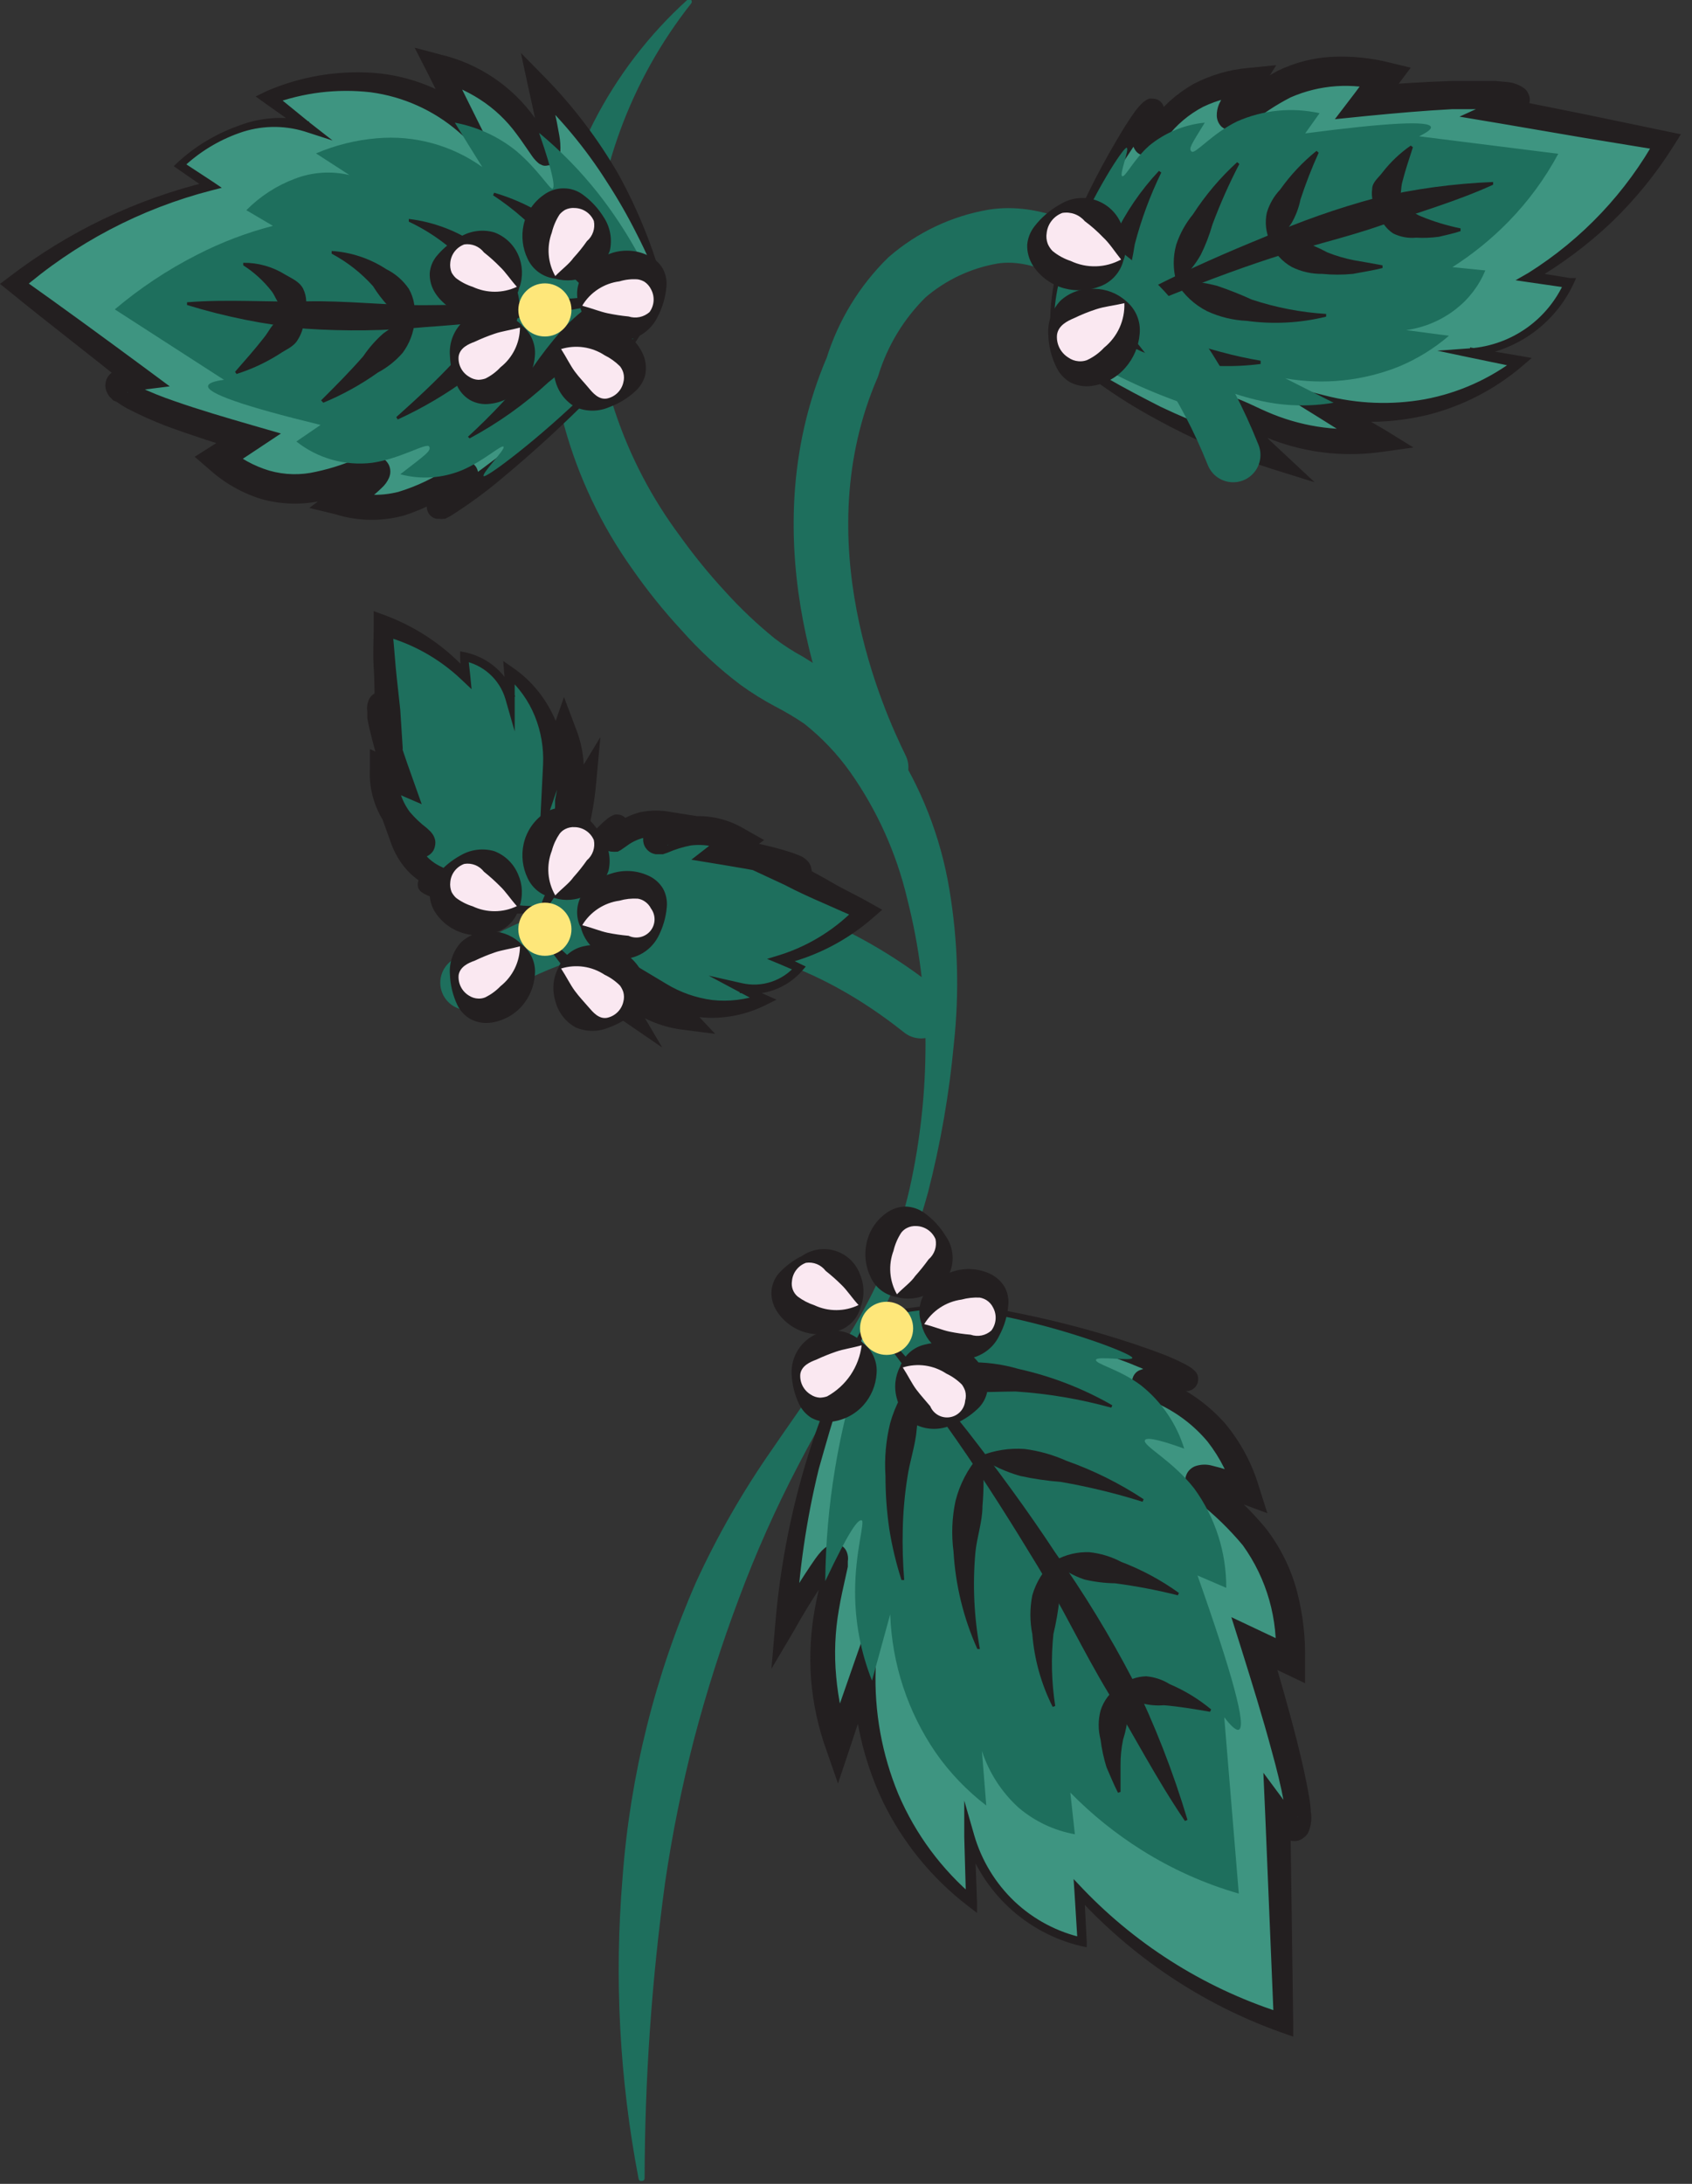 <svg width="93" height="120" viewBox="0 0 93 120" fill="none" xmlns="http://www.w3.org/2000/svg">
<rect x="0" y="0" width="93" height="120" fill="#333333" stroke="none"/>
<g clip-path="url(#clip0)">
<path d="M35.1 119.72C34.051 114.263 33.755 108.688 34.22 103.15C34.639 97.546 36.008 92.054 38.27 86.91C39.441 84.367 40.836 81.934 42.44 79.64C44 77.35 45.63 75.15 47 72.8C48.381 70.47 49.393 67.94 50 65.3C50.585 62.674 50.877 59.991 50.87 57.3C50.863 54.639 50.527 51.989 49.87 49.41C49.28 46.896 48.211 44.519 46.72 42.41C46.011 41.416 45.166 40.528 44.21 39.77C43.696 39.422 43.162 39.105 42.61 38.82C41.947 38.468 41.308 38.07 40.7 37.63C39.522 36.741 38.437 35.736 37.46 34.63C36.48 33.571 35.574 32.445 34.75 31.26C31.351 26.491 29.74 20.678 30.2 14.84C30.825 9.134 33.518 3.855 37.77 -1.27442e-05C37.8 -0.028 37.839 -0.044 37.88 -0.044C37.921 -0.044 37.96 -0.028 37.99 -1.27442e-05C38.012 0.027 38.024 0.06 38.024 0.095C38.024 0.13 38.012 0.163 37.99 0.19C34.648 4.422 32.745 9.611 32.56 15C32.569 20.213 34.26 25.284 37.38 29.46C38.13 30.509 38.945 31.511 39.82 32.46C40.673 33.408 41.599 34.287 42.59 35.09C43.08 35.463 43.598 35.797 44.14 36.09C44.785 36.479 45.406 36.906 46 37.37C47.161 38.35 48.172 39.496 49 40.77C50.616 43.213 51.7 45.97 52.18 48.86C52.651 51.662 52.736 54.515 52.43 57.34C52.174 60.111 51.696 62.856 51 65.55C50.26 68.233 49.216 70.823 47.89 73.27C46.6 75.73 45.14 78.07 43.89 80.49C42.638 82.878 41.539 85.343 40.6 87.87C39.658 90.377 38.843 92.93 38.16 95.52C37.485 98.123 36.951 100.76 36.56 103.42C35.82 108.812 35.442 114.247 35.43 119.69C35.43 119.711 35.426 119.731 35.418 119.75C35.41 119.769 35.398 119.786 35.383 119.8C35.368 119.814 35.35 119.825 35.331 119.832C35.311 119.838 35.291 119.841 35.27 119.84C35.251 119.844 35.231 119.845 35.212 119.841C35.193 119.837 35.174 119.829 35.158 119.818C35.142 119.807 35.129 119.792 35.119 119.775C35.109 119.758 35.102 119.739 35.1 119.72Z" fill="#1E6F5D"/>
<path d="M57.85 18.93C59.941 20.595 62.215 22.014 64.63 23.16C66.392 24.001 68.222 24.694 70.1 25.23C67.88 23.23 67.48 22.65 67.58 22.52C67.68 22.39 69.07 23.27 71.02 23.82C72.54 24.251 74.133 24.366 75.7 24.16L72.7 22.33C75.198 22.923 77.816 22.76 80.22 21.86C81.435 21.389 82.568 20.731 83.58 19.91L80.82 19.39C81.99 19.297 83.115 18.895 84.078 18.223C85.041 17.552 85.808 16.636 86.3 15.57L84.16 15.24C85.569 14.394 86.874 13.387 88.05 12.24C89.423 10.909 90.61 9.398 91.58 7.75L82.58 6.08C83.15 5.83 83.43 5.63 83.4 5.48C83.32 5.027 80.57 5.027 75.15 5.48L76.15 4.14C74.365 3.642 72.466 3.751 70.75 4.45C69.06 5.21 67.87 6.59 67.65 6.39C67.43 6.19 67.65 5.87 68.65 4.39C67.279 4.457 65.962 4.946 64.88 5.79C63.78 6.7 63.17 7.91 62.97 7.79C62.77 7.67 63.58 5.94 63.39 5.84C63.2 5.74 61 9 59.32 12.52C58.431 14.217 57.923 16.087 57.83 18C57.82 18.39 57.84 18.71 57.85 18.93Z" fill="#3E9581"/>
<path d="M57.92 18.89C58.82 19.51 59.81 20.17 60.79 20.74C61.77 21.31 62.79 21.84 63.79 22.35C65.85 23.333 68 24.113 70.21 24.68L69.68 25.68C68.884 25.006 68.123 24.292 67.4 23.54C67.31 23.43 67.22 23.32 67.12 23.18C67.056 23.09 67.002 22.992 66.96 22.89C66.956 22.84 66.956 22.79 66.96 22.74C66.945 22.651 66.945 22.559 66.96 22.47C66.985 22.32 67.059 22.183 67.17 22.08C67.271 21.99 67.396 21.931 67.53 21.91C67.692 21.873 67.859 21.873 68.02 21.91L68.25 22L68.62 22.16C69.09 22.38 69.53 22.59 69.98 22.77C71.768 23.486 73.71 23.734 75.62 23.49L75.36 24.73C74.36 24.12 73.36 23.48 72.36 22.86L68.92 20.73L72.82 21.73C74.614 22.194 76.487 22.266 78.31 21.94C80.152 21.596 81.886 20.822 83.37 19.68L83.51 20.21L80.76 19.64L79 19.27L80.8 19.14C81.919 19.057 82.995 18.67 83.911 18.022C84.827 17.373 85.549 16.488 86 15.46L86.19 15.82L84.04 15.51L83.3 15.4L84 15C86.959 13.142 89.396 10.561 91.08 7.5L91.44 8.29L86.93 7.55L82.43 6.78L80.22 6.41L82.28 5.47C82.431 5.408 82.575 5.331 82.71 5.24H82.79C82.725 5.316 82.687 5.41 82.68 5.51C82.653 5.615 82.653 5.725 82.68 5.83C82.68 5.92 82.83 6 82.81 6C82.99 6.1 82.74 6 82.61 6H82.08C81.35 6 80.57 6 79.8 6C78.26 6.08 76.7 6.22 75.15 6.37L73.37 6.55L74.5 5.07L75.5 3.72L76 5C74.324 4.528 72.536 4.652 70.94 5.35C70.135 5.764 69.378 6.263 68.68 6.84C68.561 6.934 68.434 7.017 68.3 7.09C68.251 7.125 68.197 7.152 68.14 7.17H68.05H67.84C67.749 7.195 67.652 7.195 67.56 7.17C67.41 7.136 67.27 7.067 67.15 6.97C67.067 6.891 67.001 6.797 66.954 6.692C66.908 6.587 66.883 6.474 66.88 6.36C66.876 6.144 66.917 5.929 67 5.73C67.07 5.58 67.13 5.47 67.2 5.35C67.445 4.913 67.712 4.489 68 4.08L68.67 5.24C67.789 5.272 66.924 5.487 66.13 5.87C65.347 6.279 64.664 6.856 64.13 7.56L63.65 8.15L63.45 8.35L63.36 8.41L63.16 8.51C63.023 8.552 62.877 8.552 62.74 8.51C62.587 8.464 62.458 8.36 62.38 8.22C62.328 8.146 62.294 8.06 62.28 7.97C62.275 7.913 62.275 7.857 62.28 7.8V7.63C62.28 7.54 62.28 7.45 62.34 7.39C62.41 7.11 62.5 6.88 62.58 6.65C62.659 6.454 62.726 6.254 62.78 6.05C62.78 6.05 62.78 6.05 62.78 6.13C62.801 6.205 62.838 6.275 62.888 6.336C62.938 6.396 63 6.445 63.07 6.48C63.159 6.505 63.252 6.505 63.34 6.48H63.44H63.53C63.462 6.542 63.399 6.609 63.34 6.68C63.2 6.84 63.05 7.03 62.91 7.22C62.63 7.59 62.35 7.98 62.09 8.38C61.024 9.981 60.065 11.652 59.22 13.38C58.793 14.236 58.458 15.134 58.22 16.06C58.011 16.988 57.91 17.938 57.92 18.89ZM57.78 18.96C57.579 16.972 57.889 14.965 58.68 13.13C59.425 11.311 60.297 9.546 61.29 7.85C61.54 7.42 61.79 7 62.07 6.58C62.21 6.37 62.35 6.16 62.52 5.95C62.615 5.832 62.719 5.722 62.83 5.62L63 5.5C63.054 5.468 63.111 5.441 63.17 5.42H63.32C63.427 5.419 63.532 5.44 63.63 5.48C63.714 5.519 63.787 5.576 63.846 5.647C63.904 5.718 63.947 5.801 63.97 5.89C63.984 5.926 63.994 5.962 64 6C64.012 6.069 64.012 6.14 64 6.21C63.941 6.477 63.868 6.741 63.78 7C63.71 7.23 63.63 7.46 63.59 7.65C63.55 7.84 63.59 7.74 63.59 7.77C63.595 7.744 63.595 7.716 63.59 7.69C63.574 7.631 63.55 7.574 63.52 7.52C63.448 7.415 63.342 7.338 63.22 7.3C63.112 7.269 62.998 7.269 62.89 7.3C62.847 7.312 62.806 7.332 62.77 7.36L62.82 7.3L63.24 6.74C63.862 5.872 64.663 5.149 65.59 4.62C66.54 4.121 67.581 3.818 68.65 3.73L70.15 3.58L69.33 4.88C69.08 5.28 68.82 5.67 68.62 6.05C68.571 6.134 68.528 6.22 68.49 6.31C68.49 6.31 68.49 6.51 68.49 6.31C68.48 6.139 68.404 5.978 68.28 5.86C68.19 5.771 68.075 5.712 67.95 5.69C67.887 5.681 67.823 5.681 67.76 5.69C67.721 5.681 67.68 5.681 67.64 5.69L67.86 5.53C68.587 4.909 69.374 4.363 70.21 3.9C71.165 3.431 72.207 3.166 73.27 3.12C74.303 3.076 75.337 3.181 76.34 3.43L77.54 3.72L76.79 4.72L75.75 6L75.06 4.73C76.63 4.61 78.2 4.5 79.79 4.45C80.58 4.45 81.38 4.45 82.2 4.45L82.85 4.51C83.177 4.538 83.491 4.652 83.76 4.84C83.86 4.912 83.939 5.008 83.99 5.12C84.068 5.256 84.099 5.414 84.08 5.57C84.052 5.768 83.965 5.952 83.83 6.1C83.717 6.215 83.589 6.316 83.45 6.4C83.25 6.515 83.043 6.619 82.83 6.71L82.68 5.39L87.16 6.29L91.63 7.22L92.39 7.38L92 8C91.035 9.537 89.887 10.951 88.58 12.21C87.27 13.45 85.82 14.534 84.26 15.44L84.16 14.93L86.3 15.28H86.63L86.49 15.59C85.973 16.695 85.175 17.645 84.177 18.347C83.179 19.048 82.015 19.477 80.8 19.59V19.09L83.57 19.56L84.19 19.67L83.7 20.09C82.188 21.388 80.394 22.316 78.46 22.8C76.492 23.274 74.442 23.305 72.46 22.89L73 21.8C74 22.39 75 22.98 76.07 23.59L77.69 24.59L75.81 24.85C73.672 25.132 71.497 24.838 69.51 24C69.02 23.79 68.51 23.56 68.1 23.34L67.78 23.19L67.65 23.14C67.65 23.14 67.57 23.14 67.77 23.14C67.856 23.111 67.935 23.063 68 23C68.089 22.914 68.149 22.802 68.17 22.68C68.175 22.623 68.175 22.567 68.17 22.51V22.46C68.226 22.549 68.29 22.632 68.36 22.71C69.021 23.445 69.719 24.145 70.45 24.81L72.26 26.5L69.92 25.77C67.691 25.062 65.537 24.134 63.49 23C62.452 22.44 61.45 21.815 60.49 21.13C59.542 20.479 58.637 19.768 57.78 19V18.96Z" fill="#231F20"/>
<path d="M58 18.63C59.848 19.886 61.83 20.933 63.91 21.75C65.436 22.353 67.008 22.834 68.61 23.19C66.61 21.69 66.28 21.19 66.36 21.13C66.44 21.07 67.64 21.67 69.36 22.04C70.656 22.321 71.993 22.352 73.3 22.13L70.65 20.79C72.761 21.16 74.933 20.931 76.92 20.13C77.908 19.715 78.826 19.148 79.64 18.45L77.29 18.14C78.277 18.003 79.212 17.61 80 17C80.725 16.443 81.291 15.705 81.64 14.86L79.83 14.68C80.957 13.962 81.997 13.117 82.93 12.16C84.005 11.056 84.921 9.808 85.65 8.45L78 7.49C78.47 7.26 78.68 7.09 78.65 6.98C78.57 6.62 76.26 6.74 71.74 7.33L72.53 6.22C71.01 5.884 69.424 6.042 68 6.67C66.62 7.34 65.7 8.48 65.5 8.33C65.3 8.18 65.5 7.92 66.22 6.74C65.101 6.849 64.04 7.288 63.17 8C62.3 8.77 61.85 9.76 61.68 9.68C61.51 9.6 62.09 8.19 61.93 8.12C61.77 8.05 60.08 10.64 58.93 13.48C58.261 14.86 57.919 16.376 57.93 17.91C58 18.21 58 18.46 58 18.63Z" fill="#1E6F5D"/>
<path d="M57.81 18.86C59.67 17.75 61.56 16.7 63.5 15.72C65.44 14.74 67.43 13.87 69.44 13.05C71.435 12.173 73.495 11.447 75.6 10.88C77.723 10.382 79.89 10.087 82.07 10V10.15C80.07 11.06 78.01 11.65 75.98 12.36C73.95 13.07 71.86 13.53 69.82 14.2C67.78 14.87 65.82 15.62 63.82 16.43C61.82 17.24 59.82 18.09 57.89 19.02L57.81 18.86Z" fill="#231F20"/>
<path d="M60.77 17.38C61.537 17.409 62.297 17.541 63.03 17.77C63.713 18.023 64.381 18.317 65.03 18.65C65.706 18.929 66.401 19.16 67.11 19.34C67.828 19.536 68.555 19.697 69.29 19.82V20C68.531 20.097 67.765 20.134 67 20.11C66.227 20.072 65.459 19.978 64.7 19.83C63.921 19.747 63.162 19.527 62.46 19.18C61.752 18.783 61.154 18.216 60.72 17.53L60.77 17.38Z" fill="#231F20"/>
<path d="M60.79 17.37C60.48 16.656 60.369 15.872 60.47 15.1C60.6 14.36 60.861 13.649 61.24 13C61.867 11.676 62.697 10.458 63.7 9.39L63.83 9.48C63.213 10.745 62.724 12.068 62.37 13.43C62.27 14.106 62.123 14.774 61.93 15.43C61.687 16.123 61.351 16.779 60.93 17.38L60.79 17.37Z" fill="#231F20"/>
<path d="M64.76 15.41C65.486 15.425 66.208 15.526 66.91 15.71C67.552 15.928 68.183 16.178 68.8 16.46C70.123 16.899 71.498 17.165 72.89 17.25V17.4C71.461 17.752 69.978 17.83 68.52 17.63C67.769 17.596 67.032 17.416 66.35 17.1C65.654 16.749 65.071 16.208 64.67 15.54L64.76 15.41Z" fill="#231F20"/>
<path d="M64.65 15.45C64.468 14.796 64.468 14.104 64.65 13.45C64.85 12.841 65.162 12.275 65.57 11.78C66.253 10.723 67.07 9.758 68 8.91L68.12 9.01C67.559 10.089 67.064 11.201 66.64 12.34C66.478 12.912 66.264 13.468 66 14C65.683 14.564 65.266 15.066 64.77 15.48L64.65 15.45Z" fill="#231F20"/>
<path d="M69.91 13.21C70.466 13.139 71.031 13.163 71.58 13.28C72.057 13.432 72.519 13.63 72.96 13.87C73.432 14.059 73.921 14.202 74.42 14.3C74.93 14.39 75.42 14.47 75.99 14.58V14.73C75.47 14.86 74.92 14.94 74.36 15.05C73.801 15.105 73.238 15.105 72.68 15.05C72.097 15.058 71.522 14.928 71 14.67C70.468 14.37 70.049 13.902 69.81 13.34L69.91 13.21Z" fill="#231F20"/>
<path d="M69.8 13.25C69.576 12.762 69.517 12.215 69.63 11.69C69.77 11.215 70.02 10.78 70.361 10.42C70.926 9.622 71.599 8.905 72.361 8.29L72.481 8.39C72.101 9.228 71.767 10.086 71.481 10.96C71.39 11.41 71.228 11.842 71.001 12.24C70.727 12.672 70.358 13.035 69.921 13.3L69.8 13.25Z" fill="#231F20"/>
<path d="M75.82 11.56C76.236 11.426 76.676 11.381 77.11 11.43C77.47 11.43 77.73 11.75 78.11 11.89C78.811 12.178 79.538 12.399 80.28 12.55V12.7C79.9 12.83 79.5 12.91 79.09 13.01C78.673 13.067 78.251 13.084 77.83 13.06C77.4 13.101 76.967 13.021 76.58 12.83C76.173 12.566 75.886 12.153 75.78 11.68L75.82 11.56Z" fill="#231F20"/>
<path d="M75.71 11.6C75.464 11.248 75.36 10.816 75.42 10.39C75.42 10.01 75.78 9.76 75.99 9.47C76.429 8.904 76.952 8.409 77.54 8L77.66 8.09C77.44 8.76 77.23 9.4 77.07 10.03C76.98 10.35 77.07 10.71 76.81 10.96C76.55 11.284 76.203 11.527 75.81 11.66L75.71 11.6Z" fill="#231F20"/>
<path d="M30.53 49.72C31.538 47.589 32.106 45.276 32.2 42.92C31.48 44.25 31.2 44.52 31.2 44.48C31.2 44.44 31.39 43.66 31.44 42.63C31.451 41.822 31.301 41.02 31 40.27C30.82 40.85 30.63 41.42 30.45 42C30.445 40.696 30.055 39.423 29.33 38.34C28.964 37.794 28.515 37.309 28 36.9C28 37.38 28.05 37.9 28.07 38.33C27.888 37.762 27.557 37.253 27.112 36.856C26.667 36.459 26.125 36.187 25.54 36.07L25.63 37.17C24.369 35.864 22.796 34.901 21.06 34.37C21.14 35.92 21.21 37.46 21.29 39.01C21.1 38.76 20.97 38.64 20.9 38.67C20.83 38.7 21.02 40.12 21.9 42.75L21.12 42.4C21.081 43.328 21.352 44.243 21.89 45C22.46 45.75 23.28 46.17 23.21 46.31C23.14 46.45 22.96 46.37 22.13 46.05C22.319 46.721 22.715 47.316 23.26 47.75C23.84 48.19 24.51 48.35 24.49 48.46C24.47 48.57 23.49 48.38 23.49 48.46C24.652 49.078 25.91 49.497 27.21 49.7C28.156 49.935 29.142 49.962 30.1 49.78L30.53 49.72Z" fill="#1E6F5D"/>
<path d="M30.48 49.66C30.62 49.15 30.83 48.56 30.97 48.01C31.11 47.46 31.22 46.88 31.33 46.31C31.533 45.185 31.637 44.044 31.64 42.9L32.7 43.19C32.468 43.68 32.204 44.154 31.91 44.61C31.863 44.685 31.81 44.755 31.75 44.82L31.56 44.99L31.45 45.05C31.376 45.078 31.299 45.098 31.22 45.11C31.072 45.12 30.925 45.082 30.8 45C30.7 44.925 30.621 44.825 30.57 44.71C30.511 44.589 30.489 44.453 30.51 44.32V44.16V43.95C30.56 43.69 30.61 43.46 30.64 43.22C30.767 42.306 30.664 41.374 30.34 40.51H31.6C31.42 41.08 31.21 41.65 31.02 42.22L29.64 46.22L29.85 42C29.891 41.098 29.738 40.198 29.4 39.36C29.055 38.504 28.509 37.743 27.81 37.14L28.29 36.89V38.32V40.19L27.78 38.41C27.623 37.878 27.321 37.4 26.907 37.029C26.494 36.658 25.986 36.409 25.44 36.31L25.73 36.05L25.85 37.15L25.92 37.87L25.38 37.36C24.114 36.151 22.552 35.296 20.85 34.88L21.54 34.35C21.63 35.12 21.68 35.89 21.75 36.66C21.82 37.43 21.92 38.2 22 39L22.14 41.18L20.76 39.45C20.724 39.391 20.677 39.34 20.62 39.3C20.732 39.366 20.863 39.391 20.99 39.37C21.107 39.352 21.218 39.304 21.31 39.23C21.375 39.173 21.429 39.105 21.47 39.03C21.56 38.74 21.47 38.91 21.53 38.94V39.18C21.61 39.52 21.71 39.9 21.83 40.26C22.06 41.01 22.31 41.75 22.58 42.5L23.18 44.19L21.51 43.47L20.72 43.13L21.84 42.4C21.812 43.192 22.052 43.971 22.52 44.61C22.803 44.944 23.122 45.245 23.47 45.51L23.67 45.7L23.75 45.8L23.8 45.87C23.833 45.924 23.86 45.981 23.88 46.04C23.913 46.123 23.93 46.211 23.93 46.3C23.928 46.446 23.894 46.589 23.83 46.72C23.776 46.813 23.704 46.895 23.618 46.96C23.532 47.025 23.435 47.073 23.33 47.1C23.159 47.138 22.982 47.138 22.81 47.1L22.57 47.04C22.311 46.967 22.058 46.877 21.81 46.77L22.81 45.85C22.898 46.243 23.077 46.609 23.332 46.92C23.588 47.231 23.912 47.477 24.28 47.64L24.63 47.82C24.689 47.854 24.746 47.891 24.8 47.93L24.86 47.98C24.908 48.023 24.949 48.074 24.98 48.13C25.052 48.247 25.087 48.383 25.08 48.52C25.069 48.67 25.006 48.812 24.9 48.92C24.76 49.05 24.74 49.04 24.69 49.06H24.55H24.43H24.27H23.85H23.58H23.64H23.73C23.802 49.026 23.865 48.976 23.914 48.914C23.962 48.851 23.996 48.778 24.01 48.7C24.049 48.587 24.049 48.463 24.01 48.35C23.989 48.301 23.958 48.257 23.92 48.22C23.92 48.22 23.92 48.22 24 48.27L24.29 48.41L24.94 48.7C25.84 49.06 26.762 49.36 27.7 49.6C28.612 49.822 29.56 49.842 30.48 49.66ZM30.58 49.78C29.63 50.162 28.596 50.29 27.58 50.15C26.568 50.025 25.565 49.828 24.58 49.56C24.33 49.49 24.08 49.42 23.83 49.33C23.7 49.29 23.573 49.239 23.45 49.18C23.361 49.144 23.277 49.097 23.2 49.04C23.16 49.016 23.122 48.985 23.09 48.95C23.053 48.903 23.019 48.853 22.99 48.8C22.952 48.673 22.952 48.537 22.99 48.41C23.013 48.325 23.053 48.245 23.108 48.176C23.163 48.107 23.232 48.05 23.31 48.01H23.44H23.59C23.83 48.01 23.92 48.01 24.06 48.01C24.167 48.019 24.274 48.019 24.38 48.01C24.351 48.001 24.32 48.001 24.29 48.01C24.227 48.039 24.169 48.079 24.12 48.13C24.032 48.222 23.976 48.34 23.962 48.466C23.948 48.593 23.975 48.721 24.04 48.83C24.063 48.878 24.097 48.919 24.14 48.95L23.82 48.81C23.267 48.592 22.771 48.249 22.37 47.81C21.975 47.368 21.673 46.851 21.48 46.29L20.98 44.9L22.45 45.37C22.67 45.44 22.89 45.52 23.07 45.56H23.19C23.19 45.56 23.28 45.56 23.02 45.56C22.841 45.614 22.69 45.736 22.6 45.9C22.535 46.012 22.503 46.141 22.51 46.27C22.5 46.34 22.5 46.41 22.51 46.48C22.528 46.526 22.551 46.57 22.58 46.61L22.51 46.55C22.08 46.236 21.684 45.878 21.33 45.48C20.626 44.559 20.271 43.418 20.33 42.26V41.16L21.44 41.67L22.22 42.03L21.15 43.03C20.91 42.26 20.68 41.49 20.47 40.7C20.37 40.3 20.27 39.91 20.19 39.47C20.19 39.36 20.19 39.24 20.19 39.11C20.153 38.883 20.184 38.649 20.28 38.44C20.325 38.338 20.393 38.249 20.48 38.18C20.59 38.083 20.726 38.021 20.87 38C21.043 37.986 21.216 38.021 21.37 38.1C21.469 38.163 21.559 38.236 21.64 38.32C21.731 38.414 21.814 38.514 21.89 38.62L20.59 39C20.59 38.23 20.59 37.46 20.54 36.68C20.49 35.9 20.54 35.14 20.54 34.36V33.58L21.22 33.83C22.985 34.498 24.561 35.586 25.81 37L25.35 37.21L25.29 36.11V35.79L25.6 35.85C26.222 35.988 26.799 36.283 27.275 36.707C27.751 37.13 28.111 37.668 28.32 38.27L27.83 38.36L27.71 36.94L27.66 36.32L28.19 36.69C29.052 37.284 29.758 38.077 30.25 39C30.753 39.925 31.043 40.949 31.1 42L29.87 41.82C30.04 41.24 30.2 40.66 30.38 40.08L31 38.3L31.64 40C32.076 41.084 32.201 42.269 32 43.42C32 43.69 31.89 43.97 31.84 44.21V44.37C31.84 44.37 31.84 44.37 31.79 44.17C31.712 44.086 31.611 44.027 31.5 44C31.395 43.926 31.268 43.891 31.14 43.9C31.078 43.887 31.013 43.887 30.95 43.9H30.88L30.96 43.81C31.22 43.46 31.49 43 31.75 42.57L33 40.5L32.77 43C32.668 44.205 32.433 45.396 32.07 46.55C31.893 47.12 31.679 47.678 31.43 48.22C31.184 48.76 30.9 49.281 30.58 49.78Z" fill="#231F20"/>
<path d="M50.63 55.56C47.69 53.22 42.09 49.64 34.96 50.46C31.637 50.892 28.464 52.105 25.7 54" stroke="#1E6F5D" stroke-width="3" stroke-miterlimit="10" stroke-linecap="round"/>
<path d="M29.53 51C30.331 52.1 31.253 53.107 32.28 54C33.033 54.645 33.836 55.231 34.68 55.75C33.86 54.48 33.75 54.14 33.82 54.08C33.89 54.02 34.44 54.65 35.32 55.19C36.009 55.605 36.774 55.877 37.57 55.99L36.33 54.68C37.471 55.308 38.774 55.58 40.07 55.46C40.74 55.383 41.393 55.194 42 54.9L40.72 54.28C41.33 54.391 41.958 54.34 42.54 54.13C43.079 53.922 43.554 53.577 43.92 53.13L42.92 52.68C43.722 52.453 44.497 52.137 45.23 51.74C46.078 51.267 46.858 50.681 47.55 50L43.38 48C43.687 47.953 43.847 47.893 43.86 47.82C43.86 47.59 42.53 47.22 39.86 46.72L40.55 46.2C39.741 45.719 38.795 45.519 37.86 45.63C36.93 45.77 36.16 46.28 36.07 46.15C35.98 46.02 36.15 45.9 36.82 45.33C36.151 45.187 35.455 45.246 34.82 45.5C34.16 45.8 33.7 46.31 33.61 46.23C33.52 46.15 34.16 45.41 34.08 45.34C32.95 46.053 31.949 46.952 31.12 48C30.453 48.715 29.951 49.569 29.65 50.5C29.59 50.68 29.56 50.84 29.53 51Z" fill="#1E6F5D"/>
<path d="M29.61 50.93C29.98 51.3 30.41 51.77 30.82 52.15C31.23 52.53 31.69 52.92 32.13 53.29C33.029 54.011 33.99 54.654 35 55.21L34.2 56C33.91 55.56 33.62 55.14 33.34 54.62C33.301 54.539 33.268 54.455 33.24 54.37C33.207 54.294 33.186 54.213 33.18 54.13V54C33.187 53.917 33.207 53.836 33.24 53.76C33.299 53.626 33.406 53.519 33.54 53.46C33.651 53.404 33.775 53.376 33.9 53.38C34.037 53.391 34.168 53.44 34.28 53.52L34.4 53.61L34.58 53.75C34.78 53.92 34.96 54.07 35.15 54.21C35.889 54.766 36.755 55.127 37.67 55.26L37.09 56.38C36.67 55.95 36.28 55.49 35.87 55.04L33.05 51.92L36.62 54.06C37.392 54.53 38.254 54.833 39.15 54.95C40.067 55.05 40.994 54.937 41.86 54.62V55.16L40.6 54.49L38.95 53.61L40.76 54.02C41.303 54.149 41.872 54.124 42.402 53.947C42.932 53.771 43.403 53.45 43.76 53.02L43.84 53.4L42.84 52.97L42.16 52.69L42.88 52.47C44.548 51.94 46.048 50.981 47.23 49.69L47.37 50.55C46.65 50.25 45.95 49.93 45.24 49.62C44.53 49.31 43.82 48.99 43.12 48.62L41.12 47.69L43.31 47.32H43.5C43.393 47.388 43.312 47.49 43.27 47.61C43.236 47.724 43.236 47.846 43.27 47.96C43.284 48.042 43.314 48.12 43.36 48.19C43.57 48.42 43.45 48.28 43.41 48.29L43.19 48.21C42.85 48.11 42.47 48.03 42.09 47.95C41.33 47.79 40.55 47.66 39.77 47.53L38 47.24L39.44 46.12L40.11 45.6L40.21 46.93C39.532 46.521 38.735 46.355 37.95 46.46C37.52 46.544 37.101 46.675 36.7 46.85L36.44 46.94H36.31H36.04C35.953 46.924 35.869 46.898 35.79 46.86C35.629 46.776 35.501 46.641 35.425 46.477C35.349 46.312 35.33 46.127 35.37 45.95C35.414 45.776 35.5 45.614 35.62 45.48L35.79 45.3C36 45.1 36.19 44.93 36.39 44.77L36.73 46.07C36.344 45.954 35.937 45.931 35.541 46.002C35.145 46.074 34.771 46.237 34.45 46.48L34.12 46.71L33.95 46.8H33.87C33.807 46.807 33.743 46.807 33.68 46.8C33.542 46.802 33.407 46.764 33.29 46.69C33.166 46.607 33.074 46.483 33.03 46.34C33.015 46.257 33.015 46.173 33.03 46.09V45.95V45.83C33.047 45.781 33.071 45.733 33.1 45.69C33.19 45.54 33.27 45.44 33.34 45.34L33.5 45.12V45.18C33.495 45.213 33.495 45.247 33.5 45.28C33.499 45.42 33.549 45.555 33.641 45.66C33.734 45.765 33.861 45.833 34 45.85H34.22H34.15L33.88 46.03C33.69 46.17 33.5 46.31 33.32 46.47C32.564 47.086 31.853 47.755 31.19 48.47C30.482 49.158 29.941 50 29.61 50.93ZM29.46 50.93C29.583 49.899 29.976 48.919 30.6 48.09C31.192 47.27 31.844 46.495 32.55 45.77L33.1 45.23C33.2 45.14 33.3 45.05 33.42 44.96C33.54 44.87 33.55 44.87 33.67 44.81L33.8 44.76C33.859 44.75 33.92 44.75 33.98 44.76C34.136 44.77 34.281 44.841 34.386 44.956C34.49 45.072 34.545 45.224 34.54 45.38C34.545 45.426 34.545 45.473 34.54 45.52C34.54 45.63 34.54 45.62 34.49 45.67C34.38 45.88 34.32 45.95 34.25 46.07C34.18 46.19 34.12 46.28 34.09 46.35C34.095 46.317 34.095 46.283 34.09 46.25C34.101 46.18 34.101 46.109 34.09 46.04C34.043 45.915 33.959 45.807 33.85 45.73C33.745 45.665 33.623 45.633 33.5 45.64C33.454 45.63 33.406 45.63 33.36 45.64L33.63 45.43C34.081 45.053 34.611 44.779 35.18 44.63C35.761 44.511 36.359 44.511 36.94 44.63L38.4 44.86L37.25 45.9C37.09 46.06 36.91 46.22 36.78 46.36L36.7 46.44C36.7 46.44 36.7 46.54 36.76 46.29C36.785 46.2 36.79 46.106 36.774 46.015C36.759 45.923 36.723 45.836 36.67 45.76C36.603 45.646 36.506 45.553 36.39 45.49C36.327 45.459 36.26 45.439 36.19 45.43H36H36.09C36.573 45.202 37.079 45.028 37.6 44.91C38.748 44.721 39.925 44.948 40.92 45.55L42 46.16L41 46.89L40.31 47.4L40 46C40.79 46.16 41.58 46.33 42.37 46.52C42.77 46.62 43.16 46.73 43.58 46.87L43.92 47C44.139 47.082 44.329 47.224 44.47 47.41C44.532 47.5 44.572 47.602 44.59 47.71C44.634 47.846 44.634 47.993 44.59 48.13C44.529 48.297 44.412 48.438 44.26 48.53C44.162 48.592 44.053 48.636 43.94 48.66C43.816 48.694 43.688 48.718 43.56 48.73L43.76 47.43C44.45 47.78 45.13 48.14 45.76 48.51C46.39 48.88 47.14 49.22 47.81 49.61L48.49 49.99L47.95 50.46C46.529 51.694 44.831 52.566 43 53V52.49L44 52.97L44.29 53.11L44.09 53.34C43.67 53.822 43.132 54.187 42.53 54.401C41.927 54.615 41.28 54.669 40.65 54.56L40.81 54.09L42.12 54.68L42.68 54.93L42.1 55.22C41.169 55.687 40.142 55.93 39.1 55.93C38.023 55.913 36.963 55.653 36 55.17L36.75 54.17C37.18 54.59 37.61 55.01 38.03 55.45L39.31 56.81L37.44 56.57C36.3 56.416 35.225 55.952 34.33 55.23C34.11 55.06 33.9 54.87 33.71 54.7L33.59 54.59C33.59 54.59 33.59 54.59 33.79 54.65C33.9 54.657 34.01 54.637 34.11 54.59C34.225 54.528 34.317 54.43 34.37 54.31C34.4 54.251 34.417 54.186 34.42 54.12V54V54.12C34.634 54.562 34.871 54.992 35.13 55.41L36.4 57.56L34.4 56.19C33.39 55.526 32.458 54.751 31.62 53.88C31.209 53.443 30.825 52.983 30.47 52.5C30.096 52.026 29.759 51.525 29.46 51V50.93Z" fill="#231F20"/>
<path d="M48.43 42.17C47.19 39.64 42.69 29.82 46.85 20.17C47.426 18.304 48.457 16.61 49.85 15.24C51.196 14.075 52.835 13.301 54.59 13C58.88 12.33 64.59 17 67.78 25" stroke="#1E6F5D" stroke-width="3" stroke-miterlimit="10" stroke-linecap="round"/>
<path d="M47.78 72.43C46.278 75.481 45.124 78.691 44.34 82C43.772 84.405 43.404 86.854 43.24 89.32C45.11 86.05 45.73 85.4 45.93 85.49C46.13 85.58 45.39 87.49 45.22 90.09C45.101 92.089 45.383 94.092 46.05 95.98L47.5 91.72C47.44 94.968 48.341 98.162 50.09 100.9C50.995 102.28 52.112 103.509 53.4 104.54L53.31 100.99C53.731 102.415 54.527 103.701 55.614 104.714C56.701 105.727 58.039 106.43 59.49 106.75C59.44 105.84 59.38 104.93 59.33 104.01C62.402 107.321 66.262 109.802 70.55 111.22C70.44 107.37 70.34 103.52 70.23 99.66C70.7 100.31 71.02 100.59 71.23 100.52C71.764 100.313 71.01 96.913 68.97 90.32L70.9 91.23C71.044 88.889 70.404 86.567 69.08 84.63C67.69 82.74 65.67 81.63 65.86 81.3C65.94 81.14 66.49 81.17 68.54 82C68.09 80.319 67.134 78.818 65.8 77.7C64.39 76.58 62.72 76.14 62.8 75.87C62.88 75.6 65.24 76.13 65.32 75.87C65.4 75.61 60.91 73.71 56.14 72.6C53.796 71.951 51.339 71.822 48.94 72.22C48.44 72.26 48.05 72.36 47.78 72.43Z" fill="#3E9581"/>
<path d="M47.83 72.49C47.28 73.78 46.72 75.18 46.26 76.54C45.8 77.9 45.4 79.32 45 80.73C44.313 83.544 43.898 86.417 43.76 89.31L42.76 88.99C43.384 87.836 44.072 86.717 44.82 85.64C44.927 85.489 45.044 85.345 45.17 85.21C45.257 85.119 45.355 85.038 45.46 84.97L45.6 84.89C45.686 84.854 45.778 84.833 45.87 84.83C46.025 84.822 46.177 84.868 46.3 84.96C46.407 85.04 46.49 85.147 46.54 85.27C46.608 85.438 46.629 85.621 46.6 85.8C46.6 85.91 46.6 86.01 46.6 86.09L46.49 86.59C46.35 87.22 46.21 87.83 46.11 88.44C45.896 89.654 45.846 90.892 45.96 92.12C46.069 93.346 46.324 94.555 46.72 95.72H45.43L46.91 91.47L48.23 87.69L48.13 91.69C48.048 94.053 48.474 96.406 49.38 98.59C50.32 100.787 51.762 102.732 53.59 104.27L53.1 104.51L53 100.94V98.94L53.55 100.85C53.954 102.234 54.716 103.486 55.76 104.48C56.816 105.477 58.122 106.169 59.54 106.48L59.23 106.75L59.06 104L59.01 103.25L59.53 103.8C62.612 107.013 66.464 109.385 70.72 110.69L70.02 111.21L69.54 99.65L69.44 97.41L70.79 99.23C70.93 99.41 71.07 99.59 71.2 99.73L71.33 99.85C71.33 99.85 71.33 99.79 71.08 99.85C70.977 99.866 70.879 99.904 70.79 99.96C70.72 99.96 70.67 100.13 70.67 100.11C70.67 100.25 70.67 99.93 70.67 99.75C70.67 99.57 70.61 99.31 70.58 99.08C70.41 98.15 70.17 97.19 69.91 96.25C69.4 94.35 68.81 92.46 68.22 90.57L67.68 88.86L69.31 89.63L71.24 90.54L70.11 91.24C70.267 88.985 69.63 86.745 68.31 84.91C67.565 84.017 66.727 83.206 65.81 82.49C65.673 82.375 65.542 82.252 65.42 82.12C65.42 82.12 65.34 82.01 65.3 81.96L65.23 81.86L65.14 81.66C65.12 81.568 65.12 81.472 65.14 81.38C65.142 81.222 65.183 81.068 65.26 80.93C65.32 80.83 65.4 80.743 65.495 80.674C65.589 80.605 65.697 80.556 65.81 80.53C66.069 80.462 66.341 80.462 66.6 80.53L67.1 80.66C67.702 80.845 68.293 81.062 68.87 81.31L67.87 82.21C67.576 81.12 67.066 80.1 66.37 79.21C65.635 78.335 64.717 77.632 63.68 77.15C63.41 77.02 63.14 76.89 62.83 76.72C62.734 76.665 62.64 76.605 62.55 76.54L62.46 76.46C62.406 76.406 62.359 76.346 62.32 76.28C62.245 76.15 62.214 75.999 62.23 75.85C62.246 75.691 62.317 75.543 62.43 75.43C62.498 75.363 62.58 75.311 62.67 75.28L62.84 75.22H63.04C63.137 75.215 63.234 75.215 63.33 75.22C63.69 75.22 63.99 75.29 64.33 75.33C64.67 75.37 64.96 75.41 65.15 75.41H65.09C65.023 75.444 64.964 75.494 64.919 75.555C64.874 75.615 64.844 75.686 64.83 75.76C64.805 75.845 64.805 75.935 64.83 76.02C64.83 76.11 64.83 76.09 64.83 76.12V76.19C64.734 76.113 64.63 76.046 64.52 75.99L63.73 75.6C63.19 75.36 62.62 75.13 62.06 74.9C59.776 74.026 57.438 73.302 55.06 72.73C53.882 72.432 52.675 72.258 51.46 72.21C50.243 72.155 49.024 72.249 47.83 72.49ZM47.74 72.38C50.144 71.641 52.694 71.51 55.16 72C57.604 72.454 60.013 73.075 62.37 73.86C62.96 74.06 63.55 74.27 64.14 74.5C64.43 74.62 64.72 74.75 65.02 74.9C65.187 74.981 65.348 75.075 65.5 75.18L65.66 75.32C65.709 75.363 65.749 75.413 65.78 75.47C65.805 75.518 65.825 75.568 65.84 75.62C65.865 75.725 65.865 75.835 65.84 75.94C65.818 76.032 65.776 76.118 65.717 76.192C65.659 76.266 65.585 76.327 65.5 76.37L65.33 76.43C65.254 76.436 65.177 76.436 65.1 76.43C64.766 76.427 64.433 76.407 64.1 76.37C63.8 76.37 63.49 76.3 63.23 76.3C63.177 76.295 63.124 76.295 63.07 76.3L63.21 76.2C63.294 76.109 63.346 75.993 63.36 75.87C63.369 75.76 63.349 75.649 63.3 75.55L63.23 75.46L63.34 75.52L64.15 75.9C65.369 76.433 66.458 77.225 67.34 78.22C68.19 79.242 68.823 80.426 69.2 81.7L69.66 83.15L68.21 82.61C67.66 82.4 67.11 82.18 66.57 82.02L66.22 82C66.13 82 65.95 82 66.11 82C66.243 81.957 66.359 81.875 66.443 81.764C66.527 81.653 66.575 81.519 66.58 81.38C66.584 81.32 66.584 81.26 66.58 81.2C66.586 81.167 66.586 81.133 66.58 81.1L66.85 81.34C67.84 82.113 68.745 82.987 69.55 83.95C70.361 84.987 70.953 86.178 71.29 87.45C71.615 88.693 71.763 89.976 71.73 91.26V92.49L70.62 91.96L68.6 91L69.69 90C70.26 91.91 70.82 93.82 71.31 95.76C71.56 96.76 71.79 97.76 71.96 98.76C72.006 99.025 72.036 99.292 72.05 99.56C72.109 99.935 72.064 100.319 71.92 100.67C71.865 100.785 71.783 100.884 71.68 100.96C71.558 101.07 71.404 101.14 71.24 101.16C71.027 101.18 70.814 101.131 70.63 101.02C70.467 100.918 70.319 100.794 70.19 100.65C70.005 100.443 69.831 100.226 69.67 100L70.92 99.57L71.08 111.14V111.91L70.37 111.66C68.218 110.889 66.169 109.854 64.27 108.58C62.38 107.311 60.65 105.817 59.12 104.13L59.59 103.93L59.73 106.67V107L59.4 106.93C57.92 106.574 56.557 105.84 55.445 104.801C54.332 103.762 53.507 102.452 53.05 101L53.57 100.92L53.7 104.48V105.11L53.19 104.72C51.215 103.2 49.62 101.242 48.53 99C47.445 96.716 46.882 94.219 46.88 91.69L48.09 91.9L46.67 96.18L46.06 98L45.43 96.19C44.973 94.927 44.687 93.609 44.58 92.27C44.482 90.932 44.56 89.588 44.81 88.27C44.93 87.62 45.09 86.98 45.24 86.36L45.35 85.91C45.35 85.843 45.35 85.783 45.35 85.73C45.35 85.73 45.35 85.62 45.35 85.73L45.4 85.83C45.439 85.875 45.482 85.915 45.53 85.95C45.598 85.996 45.676 86.026 45.758 86.037C45.84 86.047 45.923 86.038 46 86.01L45.92 86.07L45.66 86.39C44.937 87.413 44.269 88.475 43.66 89.57L42.4 91.7L42.61 89.26C42.855 86.309 43.402 83.39 44.24 80.55C44.661 79.137 45.158 77.748 45.73 76.39C46.314 75.012 46.985 73.672 47.74 72.38Z" fill="#231F20"/>
<path d="M48.19 72.54C47.127 75.16 46.359 77.89 45.9 80.68C45.558 82.729 45.378 84.802 45.36 86.88C46.7 84.05 47.16 83.48 47.36 83.54C47.56 83.6 47 85.27 47 87.44C46.993 89.121 47.309 90.788 47.93 92.35L48.93 88.7C49.023 91.415 49.887 94.048 51.42 96.29C52.194 97.401 53.136 98.386 54.21 99.21L53.97 96.21C54.362 97.413 55.062 98.492 56 99.34C56.882 100.085 57.944 100.585 59.08 100.79L58.83 98.5C60.014 99.708 61.337 100.772 62.77 101.67C64.424 102.709 66.214 103.51 68.09 104.05C67.824 100.817 67.557 97.587 67.29 94.36C67.69 94.88 67.96 95.11 68.1 95.04C68.507 94.84 67.747 92.017 65.82 86.57L67.4 87.25C67.41 85.289 66.793 83.376 65.64 81.79C64.45 80.26 62.79 79.43 62.93 79.14C62.99 79 63.43 79 65.09 79.6C64.666 78.226 63.837 77.013 62.71 76.12C61.54 75.24 60.19 74.95 60.24 74.72C60.29 74.49 62.24 74.82 62.24 74.61C62.24 74.4 58.65 73 54.81 72.26C52.922 71.819 50.958 71.819 49.07 72.26C48.771 72.334 48.477 72.427 48.19 72.54Z" fill="#1E6F5D"/>
<path d="M47.84 72.39C49.687 74.39 51.467 76.473 53.18 78.64C54.86 80.8 56.48 83 58 85.31C59.579 87.545 61.006 89.883 62.27 92.31C63.478 94.787 64.481 97.359 65.27 100L65.13 100.06C63.57 97.77 62.33 95.36 60.94 93.06C59.55 90.76 58.39 88.29 57 86C55.61 83.71 54.14 81.37 52.58 79.13C51.02 76.89 49.43 74.68 47.74 72.53L47.84 72.39Z" fill="#231F20"/>
<path d="M50.46 75.63C50.533 76.587 50.509 77.548 50.39 78.5C50.32 79.42 50 80.29 49.87 81.21C49.725 82.133 49.642 83.066 49.62 84C49.596 84.941 49.623 85.882 49.7 86.82H49.55C49.255 85.905 49.031 84.969 48.88 84.02C48.739 83.056 48.669 82.084 48.67 81.11C48.606 80.129 48.693 79.144 48.93 78.19C49.201 77.227 49.675 76.334 50.32 75.57L50.46 75.63Z" fill="#231F20"/>
<path d="M50.5 75.68C51.328 75.202 52.256 74.922 53.21 74.86C54.147 74.834 55.081 74.956 55.98 75.22C57.792 75.621 59.532 76.295 61.14 77.22L61.08 77.35C59.362 76.874 57.599 76.576 55.82 76.46C54.94 76.46 54.06 76.53 53.2 76.46C52.288 76.374 51.386 76.197 50.51 75.93L50.5 75.68Z" fill="#231F20"/>
<path d="M54 80.05C54.08 80.955 54.08 81.865 54 82.77C54 83.63 53.69 84.46 53.61 85.33C53.455 87.093 53.539 88.869 53.86 90.61H53.72C52.961 88.921 52.517 87.108 52.41 85.26C52.287 84.331 52.324 83.387 52.52 82.47C52.751 81.557 53.192 80.711 53.81 80L54 80.05Z" fill="#231F20"/>
<path d="M53.89 80C54.66 79.689 55.492 79.559 56.32 79.62C57.114 79.722 57.889 79.942 58.62 80.27C60.114 80.799 61.538 81.507 62.86 82.38L62.8 82.52C61.329 82.057 59.829 81.693 58.31 81.43C57.557 81.371 56.808 81.261 56.07 81.1C55.294 80.879 54.555 80.542 53.88 80.1L53.89 80Z" fill="#231F20"/>
<path d="M58.05 85.84C58.199 86.516 58.259 87.208 58.23 87.9C58.159 88.536 58.049 89.167 57.9 89.79C57.763 91.106 57.797 92.433 58 93.74L57.86 93.79C57.231 92.542 56.851 91.183 56.74 89.79C56.6 89.087 56.6 88.363 56.74 87.66C56.943 86.945 57.341 86.301 57.89 85.8L58.05 85.84Z" fill="#231F20"/>
<path d="M58 85.74C58.571 85.423 59.217 85.267 59.87 85.29C60.482 85.353 61.076 85.533 61.62 85.82C62.75 86.249 63.819 86.824 64.8 87.53L64.74 87.66C63.604 87.374 62.452 87.154 61.29 87C60.721 86.991 60.154 86.921 59.6 86.79C59.015 86.593 58.472 86.287 58 85.89V85.74Z" fill="#231F20"/>
<path d="M61.67 92.72C61.874 93.205 61.986 93.724 62 94.25C61.958 94.705 61.868 95.154 61.73 95.59C61.633 96.054 61.586 96.526 61.59 97C61.59 97.47 61.59 98 61.59 98.46L61.45 98.51C61.22 98.06 61.03 97.59 60.82 97.11C60.664 96.611 60.554 96.099 60.49 95.58C60.355 95.062 60.355 94.518 60.49 94C60.659 93.454 61.012 92.984 61.49 92.67L61.67 92.72Z" fill="#231F20"/>
<path d="M61.6 92.62C61.998 92.301 62.49 92.121 63 92.11C63.458 92.149 63.9 92.297 64.29 92.54C65.113 92.89 65.882 93.358 66.57 93.93L66.51 94.06C65.64 93.91 64.81 93.77 63.98 93.7C63.57 93.734 63.157 93.697 62.76 93.59C62.31 93.419 61.911 93.136 61.6 92.77V92.62Z" fill="#231F20"/>
<path d="M61.69 14.28C61.42 12.28 59.86 11.13 58.69 11.37C58.212 11.495 57.791 11.779 57.497 12.175C57.202 12.572 57.051 13.056 57.07 13.55C57.26 14.86 59.38 15.65 60.75 15.07C61.124 14.889 61.447 14.617 61.69 14.28Z" fill="#FAE8F1"/>
<path d="M61.62 14.26C61.26 13.81 60.98 13.36 60.62 13.03C60.312 12.709 59.978 12.414 59.62 12.15C59.472 11.974 59.281 11.841 59.065 11.762C58.849 11.683 58.616 11.662 58.39 11.7C58.159 11.786 57.956 11.934 57.804 12.128C57.652 12.322 57.557 12.555 57.53 12.8C57.496 13.002 57.517 13.209 57.59 13.4C57.652 13.545 57.74 13.677 57.85 13.79C58.146 14.034 58.486 14.22 58.85 14.34C59.285 14.546 59.763 14.647 60.245 14.633C60.726 14.619 61.197 14.491 61.62 14.26ZM61.76 14.26C61.684 14.591 61.527 14.899 61.304 15.155C61.081 15.412 60.798 15.609 60.48 15.73C59.843 15.981 59.141 16.02 58.48 15.84C57.782 15.646 57.178 15.205 56.78 14.6C56.559 14.258 56.447 13.857 56.46 13.45C56.491 13.086 56.627 12.739 56.85 12.45C57.234 11.949 57.717 11.534 58.27 11.23C58.561 11.048 58.889 10.934 59.23 10.895C59.571 10.856 59.916 10.893 60.241 11.004C60.565 11.115 60.861 11.297 61.107 11.537C61.352 11.777 61.541 12.068 61.66 12.39C61.932 12.988 61.968 13.667 61.76 14.29V14.26Z" fill="#231F20"/>
<path d="M61.85 16.61C59.92 15.96 58.21 16.86 57.91 18.03C57.81 18.514 57.879 19.018 58.104 19.458C58.33 19.898 58.699 20.248 59.15 20.45C60.4 20.86 62.05 19.3 62.15 17.82C62.158 17.397 62.054 16.98 61.85 16.61Z" fill="#FAE8F1"/>
<path d="M61.8 16.66C61.24 16.79 60.71 16.84 60.26 16.99C59.843 17.125 59.435 17.289 59.04 17.48C58.66 17.64 58.18 17.88 58.1 18.38C58.073 18.626 58.116 18.875 58.224 19.098C58.332 19.32 58.5 19.508 58.71 19.64C58.877 19.762 59.074 19.834 59.28 19.85C59.436 19.864 59.593 19.844 59.74 19.79C60.099 19.625 60.422 19.39 60.69 19.1C61.051 18.807 61.34 18.434 61.533 18.011C61.725 17.587 61.817 17.125 61.8 16.66ZM61.9 16.55C62.162 16.766 62.367 17.043 62.496 17.357C62.625 17.671 62.675 18.012 62.64 18.35C62.585 19.039 62.308 19.692 61.85 20.21C61.372 20.758 60.711 21.113 59.99 21.21C59.584 21.262 59.173 21.189 58.81 21C58.496 20.812 58.242 20.538 58.08 20.21C57.795 19.648 57.638 19.03 57.62 18.4C57.595 18.057 57.641 17.713 57.757 17.389C57.872 17.066 58.054 16.77 58.29 16.52C58.54 16.292 58.834 16.116 59.154 16.005C59.473 15.893 59.812 15.847 60.15 15.87C60.797 15.875 61.42 16.116 61.9 16.55Z" fill="#231F20"/>
<path d="M49.55 75.11C49.55 76.97 50.79 78.21 51.9 78.11C52.349 78.059 52.767 77.857 53.087 77.537C53.407 77.218 53.608 76.799 53.66 76.35C53.66 75.15 51.84 74.14 50.53 74.49C50.153 74.604 49.815 74.819 49.55 75.11Z" fill="#FAE8F1"/>
<path d="M49.62 75.14C49.91 75.58 50.12 76.03 50.37 76.36C50.62 76.69 50.89 76.98 51.13 77.27C51.215 77.477 51.368 77.649 51.564 77.759C51.759 77.868 51.986 77.909 52.207 77.874C52.429 77.84 52.632 77.732 52.785 77.568C52.938 77.404 53.031 77.193 53.05 76.97C53.099 76.793 53.099 76.607 53.05 76.43C53.008 76.305 52.947 76.187 52.87 76.08C52.623 75.832 52.336 75.629 52.02 75.48C51.67 75.248 51.273 75.097 50.858 75.038C50.443 74.979 50.02 75.014 49.62 75.14ZM49.48 75.08C49.587 74.781 49.767 74.515 50.005 74.305C50.243 74.095 50.53 73.949 50.84 73.88C51.465 73.718 52.127 73.771 52.72 74.03C53.338 74.31 53.836 74.803 54.12 75.42C54.278 75.767 54.323 76.156 54.25 76.53C54.17 76.867 53.993 77.174 53.74 77.41C53.319 77.813 52.818 78.123 52.27 78.32C51.976 78.448 51.66 78.514 51.34 78.514C51.02 78.514 50.703 78.448 50.41 78.32C50.136 78.163 49.897 77.954 49.706 77.703C49.516 77.452 49.377 77.165 49.3 76.86C49.125 76.266 49.189 75.627 49.48 75.08Z" fill="#231F20"/>
<path d="M49.28 71.19C51.11 70.85 52.07 69.36 51.79 68.29C51.651 67.858 51.369 67.486 50.991 67.236C50.613 66.985 50.161 66.87 49.71 66.91C48.53 67.15 47.91 69.13 48.51 70.35C48.688 70.693 48.953 70.983 49.28 71.19Z" fill="#FAE8F1"/>
<path d="M49.3 71.12C49.67 70.74 50.07 70.46 50.3 70.12C50.563 69.827 50.81 69.52 51.04 69.2C51.197 69.066 51.316 68.892 51.383 68.697C51.449 68.502 51.462 68.292 51.42 68.09C51.333 67.882 51.187 67.704 51.001 67.576C50.815 67.449 50.596 67.377 50.37 67.37C50.187 67.357 50.004 67.395 49.84 67.48C49.723 67.54 49.621 67.626 49.54 67.73C49.339 68.035 49.194 68.374 49.11 68.73C48.965 69.118 48.906 69.533 48.939 69.946C48.972 70.359 49.095 70.76 49.3 71.12ZM49.3 71.27C48.986 71.223 48.688 71.097 48.435 70.905C48.182 70.713 47.981 70.46 47.85 70.17C47.57 69.593 47.492 68.937 47.63 68.31C47.77 67.644 48.155 67.054 48.71 66.66C49.02 66.429 49.394 66.303 49.78 66.3C50.139 66.31 50.486 66.425 50.78 66.63C51.255 66.965 51.657 67.394 51.96 67.89C52.15 68.152 52.277 68.455 52.332 68.775C52.386 69.094 52.366 69.422 52.273 69.732C52.18 70.042 52.017 70.327 51.796 70.564C51.576 70.802 51.303 70.985 51 71.1C50.464 71.368 49.848 71.429 49.27 71.27H49.3Z" fill="#231F20"/>
<path d="M50.73 72.78C51.95 74.19 53.73 74.27 54.501 73.48C54.8 73.143 54.977 72.715 55.002 72.264C55.028 71.814 54.9 71.369 54.641 71C53.84 70.1 51.821 70.56 51.071 71.69C50.864 72.017 50.746 72.393 50.73 72.78Z" fill="#FAE8F1"/>
<path d="M50.8 72.76C51.32 72.89 51.8 73.09 52.18 73.17C52.567 73.249 52.957 73.306 53.35 73.34C53.544 73.407 53.751 73.422 53.952 73.381C54.153 73.341 54.339 73.247 54.49 73.11C54.626 72.93 54.707 72.714 54.723 72.488C54.739 72.263 54.69 72.038 54.58 71.84C54.499 71.676 54.375 71.538 54.22 71.44C54.107 71.371 53.981 71.324 53.85 71.3C53.513 71.284 53.176 71.321 52.85 71.41C52.429 71.467 52.027 71.618 51.672 71.852C51.317 72.086 51.019 72.396 50.8 72.76ZM50.66 72.76C50.55 72.472 50.511 72.161 50.548 71.854C50.584 71.547 50.695 71.254 50.87 71C51.233 70.469 51.76 70.073 52.37 69.87C53.027 69.657 53.739 69.692 54.37 69.97C54.724 70.126 55.022 70.388 55.22 70.72C55.387 71.025 55.456 71.374 55.42 71.72C55.372 72.301 55.205 72.866 54.93 73.38C54.793 73.671 54.595 73.929 54.35 74.138C54.106 74.346 53.819 74.5 53.51 74.59C53.204 74.66 52.886 74.666 52.578 74.605C52.27 74.545 51.977 74.421 51.72 74.24C51.193 73.922 50.812 73.408 50.66 72.81V72.76Z" fill="#231F20"/>
<path d="M47.26 71.73C47.02 69.89 45.58 68.85 44.5 69.07C44.062 69.185 43.676 69.446 43.405 69.809C43.134 70.173 42.995 70.617 43.01 71.07C43.18 72.26 45.13 72.99 46.38 72.46C46.733 72.299 47.037 72.047 47.26 71.73Z" fill="#FAE8F1"/>
<path d="M47.19 71.71C46.83 71.32 46.57 70.91 46.26 70.61C45.982 70.333 45.688 70.073 45.38 69.83C45.256 69.666 45.09 69.539 44.9 69.461C44.71 69.384 44.503 69.359 44.3 69.39C44.089 69.466 43.905 69.6 43.769 69.777C43.632 69.954 43.549 70.167 43.53 70.39C43.504 70.546 43.519 70.707 43.573 70.856C43.627 71.005 43.719 71.137 43.84 71.24C44.118 71.449 44.429 71.611 44.76 71.72C45.14 71.899 45.556 71.991 45.976 71.989C46.396 71.987 46.811 71.892 47.19 71.71ZM47.33 71.71C47.268 72.022 47.129 72.313 46.924 72.556C46.719 72.799 46.456 72.986 46.16 73.1C45.566 73.344 44.91 73.386 44.29 73.22C43.634 73.039 43.068 72.623 42.7 72.05C42.496 71.738 42.391 71.372 42.4 71C42.416 70.634 42.549 70.284 42.78 70C43.151 69.585 43.599 69.245 44.1 69C44.364 68.821 44.665 68.704 44.981 68.657C45.296 68.611 45.618 68.637 45.922 68.734C46.227 68.83 46.505 68.994 46.737 69.213C46.968 69.432 47.147 69.701 47.26 70C47.503 70.554 47.528 71.179 47.33 71.75V71.71Z" fill="#231F20"/>
<path d="M47.4 73.87C45.64 73.27 44.08 74.1 43.8 75.17C43.71 75.613 43.772 76.074 43.977 76.477C44.183 76.881 44.519 77.202 44.93 77.39C46.08 77.76 47.59 76.39 47.66 74.98C47.68 74.593 47.59 74.208 47.4 73.87Z" fill="#FAE8F1"/>
<path d="M47.36 73.92C46.84 74.07 46.36 74.13 45.96 74.27C45.589 74.396 45.225 74.543 44.87 74.71C44.52 74.84 44.07 75.04 43.99 75.49C43.967 75.715 44.008 75.941 44.109 76.143C44.21 76.344 44.367 76.513 44.56 76.63C44.711 76.732 44.888 76.791 45.07 76.8C45.203 76.796 45.334 76.772 45.46 76.73C45.977 76.446 46.419 76.043 46.75 75.555C47.08 75.066 47.289 74.506 47.36 73.92ZM47.45 73.81C47.702 74.005 47.901 74.26 48.028 74.552C48.156 74.844 48.208 75.163 48.18 75.48C48.139 76.121 47.885 76.729 47.46 77.21C47.007 77.716 46.385 78.04 45.71 78.12C45.327 78.165 44.94 78.092 44.6 77.91C44.306 77.727 44.07 77.463 43.92 77.15C43.67 76.624 43.531 76.052 43.51 75.47C43.495 75.007 43.621 74.551 43.871 74.161C44.121 73.771 44.483 73.466 44.91 73.286C45.336 73.107 45.808 73.06 46.261 73.154C46.715 73.247 47.129 73.476 47.45 73.81Z" fill="#231F20"/>
<path d="M48.73 74.45C49.536 74.45 50.19 73.796 50.19 72.99C50.19 72.184 49.536 71.53 48.73 71.53C47.923 71.53 47.27 72.184 47.27 72.99C47.27 73.796 47.923 74.45 48.73 74.45Z" fill="#FEE77A"/>
<path d="M30.77 53.19C30.77 55.05 32.01 56.28 33.12 56.19C33.569 56.139 33.987 55.937 34.307 55.617C34.626 55.297 34.828 54.879 34.88 54.43C34.88 53.22 33.059 52.22 31.75 52.57C31.371 52.68 31.031 52.895 30.77 53.19Z" fill="#FAE8F1"/>
<path d="M30.84 53.22C31.13 53.66 31.34 54.1 31.59 54.44C31.84 54.78 32.11 55.06 32.35 55.34C32.59 55.62 32.91 56 33.35 55.93C33.57 55.887 33.774 55.781 33.935 55.625C34.097 55.469 34.21 55.269 34.26 55.05C34.309 54.873 34.309 54.687 34.26 54.51C34.218 54.385 34.157 54.267 34.08 54.16C33.834 53.912 33.546 53.709 33.23 53.56C32.882 53.329 32.487 53.179 32.073 53.12C31.66 53.062 31.238 53.096 30.84 53.22ZM30.7 53.16C30.815 52.87 30.999 52.613 31.236 52.411C31.473 52.209 31.756 52.068 32.06 52C32.687 51.85 33.347 51.906 33.94 52.16C34.558 52.436 35.055 52.926 35.34 53.54C35.498 53.891 35.543 54.282 35.47 54.66C35.391 54.997 35.213 55.304 34.96 55.54C34.539 55.943 34.038 56.253 33.49 56.45C33.197 56.578 32.88 56.645 32.56 56.645C32.24 56.645 31.923 56.578 31.63 56.45C31.354 56.296 31.113 56.087 30.922 55.836C30.731 55.585 30.594 55.297 30.52 54.99C30.428 54.688 30.397 54.371 30.427 54.057C30.458 53.743 30.551 53.438 30.7 53.16Z" fill="#231F20"/>
<path d="M30.5 49.27C32.33 48.93 33.29 47.44 33.01 46.37C32.87 45.94 32.587 45.571 32.21 45.322C31.832 45.073 31.381 44.959 30.93 45C29.75 45.24 29.13 47.22 29.73 48.44C29.91 48.779 30.175 49.066 30.5 49.27Z" fill="#FAE8F1"/>
<path d="M30.52 49.2C30.89 48.82 31.29 48.53 31.52 48.2C31.786 47.905 32.033 47.595 32.26 47.27C32.417 47.136 32.536 46.962 32.602 46.767C32.669 46.572 32.682 46.362 32.64 46.16C32.552 45.953 32.406 45.776 32.22 45.651C32.033 45.525 31.815 45.455 31.59 45.45C31.407 45.437 31.223 45.475 31.06 45.56C30.943 45.62 30.84 45.706 30.76 45.81C30.564 46.096 30.418 46.414 30.33 46.75C30.176 47.147 30.114 47.573 30.146 47.997C30.179 48.421 30.307 48.832 30.52 49.2ZM30.52 49.35C30.193 49.314 29.881 49.194 29.615 49.001C29.349 48.808 29.137 48.549 29 48.25C28.72 47.669 28.643 47.01 28.78 46.38C28.926 45.716 29.31 45.129 29.86 44.73C30.189 44.487 30.591 44.364 31 44.38C31.358 44.382 31.707 44.493 32 44.7C32.453 45.055 32.831 45.497 33.11 46C33.288 46.266 33.41 46.566 33.468 46.88C33.527 47.195 33.521 47.518 33.45 47.83C33.351 48.13 33.192 48.406 32.982 48.641C32.772 48.877 32.516 49.067 32.23 49.2C31.69 49.469 31.068 49.522 30.49 49.35H30.52Z" fill="#231F20"/>
<path d="M32 50.86C33.22 52.27 35 52.34 35.77 51.56C36.072 51.222 36.25 50.792 36.276 50.34C36.301 49.887 36.172 49.44 35.91 49.07C35.11 48.17 33.09 48.64 32.34 49.77C32.13 50.096 32.013 50.473 32 50.86Z" fill="#FAE8F1"/>
<path d="M32.001 50.84C32.52 50.97 33.001 51.17 33.38 51.25C33.767 51.329 34.157 51.386 34.55 51.42C34.752 51.515 34.98 51.54 35.197 51.491C35.414 51.442 35.609 51.322 35.751 51.15C35.892 50.977 35.971 50.763 35.977 50.54C35.982 50.317 35.913 50.099 35.781 49.92C35.699 49.756 35.575 49.618 35.42 49.52C35.309 49.447 35.182 49.399 35.05 49.38C34.713 49.36 34.375 49.397 34.05 49.49C33.63 49.547 33.227 49.698 32.872 49.932C32.517 50.166 32.219 50.476 32.001 50.84ZM31.86 50.84C31.741 50.545 31.698 50.224 31.734 49.908C31.771 49.592 31.887 49.29 32.071 49.03C32.456 48.531 32.993 48.17 33.6 48C34.256 47.784 34.969 47.819 35.6 48.1C35.956 48.249 36.254 48.509 36.45 48.84C36.614 49.147 36.683 49.494 36.651 49.84C36.6 50.421 36.434 50.985 36.16 51.5C35.939 51.907 35.6 52.238 35.187 52.448C34.774 52.658 34.307 52.739 33.848 52.678C33.389 52.617 32.958 52.419 32.614 52.108C32.27 51.798 32.028 51.391 31.921 50.94L31.86 50.84Z" fill="#231F20"/>
<path d="M28.48 49.81C28.24 47.97 26.8 46.93 25.72 47.15C25.281 47.265 24.895 47.526 24.625 47.889C24.354 48.253 24.215 48.697 24.23 49.15C24.4 50.34 26.35 51.07 27.6 50.53C27.954 50.376 28.258 50.127 28.48 49.81Z" fill="#FAE8F1"/>
<path d="M28.41 49.79C28.05 49.39 27.79 48.98 27.48 48.69C27.202 48.41 26.908 48.147 26.6 47.9C26.476 47.737 26.31 47.611 26.12 47.535C25.93 47.46 25.722 47.437 25.52 47.47C25.309 47.545 25.124 47.679 24.987 47.856C24.851 48.033 24.768 48.247 24.75 48.47C24.728 48.653 24.753 48.839 24.82 49.01C24.882 49.129 24.963 49.237 25.06 49.33C25.337 49.54 25.648 49.699 25.98 49.8C26.36 49.98 26.776 50.072 27.196 50.07C27.617 50.068 28.032 49.973 28.41 49.79ZM28.55 49.79C28.489 50.102 28.349 50.393 28.144 50.636C27.94 50.879 27.677 51.066 27.38 51.18C26.787 51.425 26.128 51.464 25.51 51.29C24.857 51.11 24.291 50.698 23.92 50.13C23.711 49.806 23.607 49.425 23.62 49.04C23.648 48.695 23.781 48.367 24 48.1C24.363 47.649 24.812 47.276 25.32 47C25.597 46.838 25.904 46.734 26.222 46.695C26.54 46.655 26.863 46.681 27.17 46.77C27.464 46.883 27.732 47.055 27.957 47.275C28.182 47.495 28.36 47.759 28.48 48.05C28.728 48.613 28.753 49.249 28.55 49.83V49.79Z" fill="#231F20"/>
<path d="M28.62 51.94C26.86 51.35 25.3 52.18 25.02 53.25C24.929 53.693 24.992 54.154 25.197 54.557C25.402 54.961 25.738 55.282 26.15 55.47C27.3 55.84 28.81 54.41 28.88 53.06C28.899 52.67 28.809 52.282 28.62 51.94Z" fill="#FAE8F1"/>
<path d="M28.58 52C28.06 52.14 27.58 52.2 27.18 52.34C26.808 52.469 26.444 52.619 26.09 52.79C25.74 52.91 25.29 53.12 25.21 53.57C25.187 53.794 25.228 54.021 25.329 54.223C25.43 54.425 25.586 54.594 25.78 54.71C25.932 54.809 26.108 54.864 26.29 54.87C26.423 54.876 26.557 54.852 26.68 54.8C26.989 54.646 27.27 54.44 27.51 54.19C27.84 53.928 28.108 53.595 28.293 53.216C28.478 52.837 28.576 52.422 28.58 52ZM28.67 51.89C28.922 52.083 29.12 52.336 29.248 52.626C29.376 52.916 29.428 53.234 29.4 53.55C29.358 54.194 29.105 54.805 28.68 55.29C28.227 55.796 27.604 56.12 26.93 56.2C26.549 56.243 26.165 56.166 25.83 55.98C25.533 55.801 25.294 55.541 25.14 55.23C24.891 54.703 24.752 54.132 24.73 53.55C24.705 53.229 24.746 52.906 24.851 52.602C24.956 52.297 25.122 52.017 25.34 51.78C25.571 51.566 25.845 51.403 26.142 51.3C26.44 51.196 26.756 51.156 27.07 51.18C27.674 51.203 28.247 51.457 28.67 51.89Z" fill="#231F20"/>
<path d="M29.95 52.52C30.757 52.52 31.41 51.866 31.41 51.06C31.41 50.254 30.757 49.6 29.95 49.6C29.144 49.6 28.49 50.254 28.49 51.06C28.49 51.866 29.144 52.52 29.95 52.52Z" fill="#FEE77A"/>
<path d="M36.43 15.89C35.628 13.382 34.491 10.994 33.05 8.79C32.031 7.249 30.851 5.821 29.53 4.53C30.28 7.53 30.28 8.29 30.12 8.4C29.96 8.51 29.27 7 27.91 5.72C26.833 4.697 25.505 3.976 24.06 3.63L25.62 6.74C23.736 5.15 21.311 4.348 18.85 4.5C17.462 4.579 16.095 4.876 14.8 5.38L16.89 7C15.698 6.655 14.428 6.693 13.26 7.11C12.02 7.538 10.883 8.219 9.92 9.11L11.58 10.25C9.816 10.667 8.103 11.274 6.47 12.06C4.448 13.039 2.542 14.244 0.79 15.65L7.58 20.76C6.93 20.83 6.58 20.94 6.51 21.12C6.32 21.63 8.7 22.62 13.67 24.12C13.12 24.49 12.56 24.85 12 25.21C12.648 25.809 13.414 26.265 14.25 26.548C15.086 26.83 15.972 26.933 16.85 26.85C18.76 26.64 20.59 25.58 20.67 25.85C20.67 25.99 20.36 26.41 18.67 27.62C20.005 28.052 21.448 28.002 22.75 27.48C24.23 26.9 25.48 25.8 25.58 25.99C25.68 26.18 23.98 27.77 24.08 27.99C24.18 28.21 27.94 25.56 31.41 22.36C33.2 20.811 34.72 18.976 35.91 16.93C36.14 16.48 36.31 16.13 36.43 15.89Z" fill="#3E9581"/>
<path d="M36.35 15.88C35.96 14.88 35.5 13.83 35.01 12.88C34.515 11.89 33.964 10.928 33.36 10C32.183 8.14 30.768 6.442 29.15 4.95L30.05 4.43C30.335 5.416 30.566 6.418 30.74 7.43C30.793 7.723 30.813 8.022 30.8 8.32C30.792 8.476 30.744 8.628 30.66 8.76C30.604 8.857 30.524 8.939 30.428 8.996C30.331 9.054 30.222 9.086 30.11 9.09C30.018 9.115 29.922 9.115 29.83 9.09L29.64 9C29.486 8.877 29.351 8.732 29.24 8.57C28.93 8.13 28.68 7.74 28.39 7.36C27.845 6.613 27.167 5.972 26.39 5.47C25.618 4.969 24.765 4.604 23.87 4.39L24.64 3.39L26.19 6.51L27.64 9.42L25.2 7.24C23.836 6.061 22.157 5.307 20.37 5.07C18.533 4.86 16.673 5.086 14.94 5.73L15 5.09L17 6.72L18.28 7.72L16.73 7.22C15.558 6.865 14.303 6.896 13.15 7.31C11.977 7.725 10.906 8.386 10.01 9.25V8.88L11.72 10L12.19 10.32L11.64 10.46C7.74 11.461 4.128 13.358 1.09 16V15.23C3.41 16.87 5.69 18.54 7.98 20.23L9.33 21.23L7.65 21.44C7.488 21.454 7.328 21.481 7.17 21.52L7 21.55C7 21.55 7 21.61 7.12 21.42C7.164 21.3 7.164 21.169 7.12 21.05C7.12 21.05 7.05 20.92 7.12 20.94L7.2 21C7.326 21.084 7.456 21.161 7.59 21.23C8.24 21.539 8.908 21.809 9.59 22.04C10.99 22.53 12.43 22.95 13.88 23.37L15.44 23.82L14.07 24.73L12.41 25.83L12.5 24.59C13.168 25.172 13.952 25.605 14.8 25.86C15.641 26.1 16.529 26.121 17.38 25.92C17.834 25.823 18.281 25.7 18.72 25.55C19.19 25.39 19.58 25.22 20.22 25.05H20.39H20.69C20.779 25.063 20.866 25.086 20.95 25.12C21.136 25.218 21.287 25.372 21.38 25.56C21.429 25.67 21.454 25.789 21.454 25.91C21.454 26.031 21.429 26.15 21.38 26.26C21.288 26.47 21.151 26.657 20.98 26.81C20.78 27.005 20.57 27.189 20.35 27.36C19.94 27.69 19.53 27.99 19.12 28.28L18.89 26.91C19.858 27.237 20.899 27.278 21.89 27.03C22.919 26.718 23.894 26.249 24.78 25.64C24.944 25.527 25.122 25.436 25.31 25.37C25.39 25.359 25.47 25.359 25.55 25.37H25.63H25.76C25.911 25.408 26.045 25.496 26.14 25.62C26.252 25.777 26.302 25.969 26.28 26.16C26.269 26.229 26.249 26.296 26.22 26.36C26.195 26.435 26.157 26.506 26.11 26.57L26.03 26.69C25.838 26.936 25.631 27.169 25.41 27.39L24.84 28C24.77 28.07 24.65 28.27 24.71 28.14C24.738 28.056 24.744 27.966 24.729 27.878C24.713 27.791 24.676 27.709 24.62 27.64C24.579 27.576 24.524 27.522 24.461 27.48C24.397 27.439 24.325 27.412 24.25 27.4C24.211 27.39 24.169 27.39 24.13 27.4H24L24.12 27.34C25.073 26.776 25.991 26.154 26.87 25.48C28.696 24.135 30.452 22.696 32.13 21.17C33.824 19.656 35.25 17.868 36.35 15.88ZM36.5 15.88C35.586 18.02 34.28 19.97 32.65 21.63C31.037 23.272 29.341 24.83 27.57 26.3C26.67 27.059 25.717 27.754 24.72 28.38L24.46 28.51H24.36C24.297 28.524 24.233 28.524 24.17 28.51H24C23.83 28.477 23.68 28.381 23.58 28.24C23.521 28.153 23.482 28.054 23.467 27.95C23.451 27.846 23.459 27.74 23.49 27.64C23.574 27.433 23.696 27.243 23.85 27.08L24.43 26.41C24.604 26.219 24.767 26.019 24.92 25.81C24.92 25.81 24.92 25.81 24.92 25.76C24.92 25.71 24.92 25.76 24.92 25.76C24.916 25.793 24.916 25.827 24.92 25.86C24.909 25.938 24.913 26.017 24.934 26.093C24.955 26.168 24.991 26.239 25.04 26.3C25.117 26.413 25.236 26.492 25.37 26.52H25.48H25.53C25.576 26.526 25.623 26.526 25.67 26.52C25.593 26.561 25.519 26.608 25.45 26.66C24.472 27.382 23.385 27.942 22.23 28.32C20.987 28.665 19.671 28.644 18.44 28.26L17 27.91L18.22 27C18.62 26.71 19.01 26.41 19.38 26.11C19.55 25.96 19.73 25.81 19.87 25.67C20.01 25.53 20.01 25.48 19.92 25.67C19.885 25.752 19.867 25.841 19.867 25.93C19.867 26.019 19.885 26.108 19.92 26.19C19.988 26.355 20.117 26.488 20.28 26.56C20.332 26.59 20.39 26.611 20.45 26.62H20.57C20.24 26.71 19.71 26.93 19.23 27.09C18.73 27.263 18.218 27.403 17.7 27.51C16.596 27.755 15.449 27.724 14.36 27.42C13.295 27.089 12.316 26.529 11.49 25.78L10.7 25.1L11.57 24.55L13.25 23.48L13.45 24.84C12 24.39 10.55 23.93 9.11 23.4C8.39 23.122 7.685 22.805 7 22.45C6.802 22.343 6.611 22.223 6.43 22.09L6.22 22L6 21.77C5.922 21.66 5.861 21.538 5.82 21.41C5.764 21.195 5.789 20.967 5.89 20.77C6.013 20.552 6.212 20.388 6.45 20.31C6.572 20.258 6.699 20.221 6.83 20.2C7.041 20.157 7.255 20.127 7.47 20.11L7.14 21.29C5 19.54 2.71 17.81 0.5 16L0 15.6L0.49 15.23C3.748 12.726 7.496 10.934 11.49 9.97L11.41 10.42L9.79 9.3L9.55 9.13L9.76 8.93C10.715 8.049 11.837 7.369 13.06 6.93C14.314 6.433 15.693 6.345 17 6.68L16.73 7.2L14.58 5.68L14.05 5.3L14.67 5C16.5 4.212 18.491 3.869 20.48 4C22.522 4.143 24.469 4.919 26.05 6.22L25 7L23.46 3.93L22.79 2.62L24.22 3C26.323 3.498 28.172 4.746 29.42 6.51C29.73 6.93 30 7.39 30.25 7.76C30.25 7.84 30.41 7.96 30.34 7.9C30.307 7.898 30.273 7.898 30.24 7.9H30.04C29.959 7.905 29.881 7.93 29.811 7.972C29.741 8.013 29.683 8.071 29.64 8.14C29.57 8.28 29.64 8.23 29.59 8.22C29.613 8.024 29.613 7.826 29.59 7.63C29.48 6.7 29.24 5.73 29.03 4.77L28.63 2.91L29.94 4.24C31.514 5.845 32.878 7.643 34 9.59C34.546 10.583 35.03 11.608 35.45 12.66C35.875 13.711 36.225 14.79 36.5 15.89V15.88Z" fill="#231F20"/>
<path d="M36.13 16.15C35.291 14.158 34.188 12.288 32.85 10.59C31.894 9.384 30.815 8.281 29.63 7.3C30.45 9.65 30.5 10.3 30.37 10.37C30.24 10.44 29.58 9.31 28.37 8.29C27.392 7.502 26.234 6.97 25 6.74C25.5 7.56 26 8.37 26.51 9.18C24.825 7.974 22.763 7.413 20.7 7.6C19.552 7.697 18.428 7.977 17.37 8.43L19.21 9.62C18.212 9.384 17.167 9.453 16.21 9.82C15.205 10.197 14.294 10.787 13.54 11.55L15 12.41C13.555 12.785 12.157 13.318 10.83 14C9.212 14.822 7.695 15.829 6.31 17L12.31 20.87C11.77 20.94 11.48 21.05 11.44 21.19C11.313 21.597 13.373 22.317 17.62 23.35L16.29 24.26C16.873 24.721 17.541 25.062 18.257 25.263C18.973 25.464 19.722 25.52 20.46 25.43C22.04 25.2 23.46 24.3 23.59 24.54C23.72 24.78 23.37 25 22 26.06C23.13 26.363 24.33 26.282 25.41 25.83C26.61 25.32 27.58 24.4 27.68 24.55C27.78 24.7 26.48 26 26.58 26.16C26.68 26.32 29.65 24.1 32.35 21.44C33.736 20.17 34.89 18.667 35.76 17C35.93 16.63 36.05 16.35 36.13 16.15Z" fill="#1E6F5D"/>
<path d="M36.44 16C34.31 16.49 32.15 16.92 29.98 17.26C27.81 17.6 25.61 17.82 23.41 17.97C21.206 18.18 18.989 18.21 16.78 18.06C14.575 17.847 12.398 17.411 10.28 16.76V16.61C12.51 16.43 14.67 16.61 16.84 16.56C19.01 16.51 21.17 16.78 23.35 16.77C27.716 16.747 32.075 16.44 36.4 15.85L36.44 16Z" fill="#231F20"/>
<path d="M33 16.48C32.396 16.084 31.845 15.614 31.36 15.08C30.938 14.557 30.544 14.013 30.18 13.45C29.747 12.928 29.272 12.443 28.76 12C28.238 11.537 27.683 11.112 27.1 10.73L27.16 10.59C27.851 10.791 28.521 11.059 29.16 11.39C29.81 11.735 30.426 12.14 31 12.6C31.619 13.027 32.148 13.57 32.56 14.2C32.939 14.874 33.133 15.637 33.12 16.41L33 16.48Z" fill="#231F20"/>
<path d="M33 16.51C32.855 17.425 32.514 18.299 32 19.07C31.48 19.8 30.857 20.45 30.15 21C28.84 22.21 27.381 23.248 25.81 24.09L25.72 24C26.997 22.829 28.184 21.562 29.27 20.21C29.748 19.515 30.266 18.847 30.82 18.21C31.414 17.558 32.086 16.98 32.82 16.49L33 16.51Z" fill="#231F20"/>
<path d="M28.41 17.15C27.823 16.797 27.283 16.374 26.8 15.89C26.33 15.47 26.05 14.89 25.61 14.44C24.71 13.501 23.646 12.735 22.47 12.18V12.03C23.868 12.199 25.202 12.714 26.35 13.53C27.007 13.884 27.572 14.388 28 15C28.395 15.631 28.59 16.366 28.56 17.11L28.41 17.15Z" fill="#231F20"/>
<path d="M28.53 17.16C28.359 17.932 28.017 18.656 27.53 19.28C27.019 19.851 26.426 20.343 25.77 20.74C24.551 21.645 23.241 22.419 21.86 23.05L21.78 22.92C22.9 21.92 23.98 20.92 24.98 19.84C25.426 19.261 25.921 18.723 26.46 18.23C27.059 17.737 27.735 17.345 28.46 17.07L28.53 17.16Z" fill="#231F20"/>
<path d="M22.671 17.65C22.179 17.448 21.726 17.164 21.331 16.81C21.019 16.474 20.741 16.109 20.5 15.72C19.854 14.998 19.086 14.396 18.23 13.94V13.79C19.3 13.859 20.333 14.204 21.23 14.79C21.73 15.037 22.157 15.409 22.471 15.87C22.762 16.382 22.862 16.981 22.75 17.56L22.671 17.65Z" fill="#231F20"/>
<path d="M22.79 17.67C22.732 18.293 22.504 18.888 22.13 19.39C21.747 19.83 21.286 20.196 20.77 20.47C19.836 21.134 18.83 21.691 17.77 22.13L17.65 22C18.46 21.19 19.25 20.4 19.97 19.57C20.28 19.112 20.646 18.695 21.06 18.33C21.54 17.962 22.092 17.7 22.68 17.56L22.79 17.67Z" fill="#231F20"/>
<path d="M16.59 17.28C16.187 17.197 15.805 17.03 15.47 16.79C15.2 16.61 15.13 16.25 14.92 15.99C14.487 15.436 13.963 14.959 13.37 14.58V14.44C14.179 14.431 14.973 14.653 15.66 15.08C16.01 15.29 16.45 15.46 16.66 15.86C16.762 16.069 16.821 16.296 16.831 16.529C16.841 16.761 16.803 16.993 16.72 17.21L16.59 17.28Z" fill="#231F20"/>
<path d="M16.71 17.3C16.748 17.786 16.625 18.271 16.36 18.68C16.14 19.06 15.69 19.22 15.36 19.45C14.625 19.918 13.831 20.288 13 20.55L12.92 20.43C13.48 19.79 14.02 19.18 14.51 18.55C14.77 18.24 14.92 17.83 15.27 17.63C15.663 17.377 16.114 17.229 16.58 17.2L16.71 17.3Z" fill="#231F20"/>
<path d="M30.77 19.15C30.77 21.01 32.01 22.25 33.12 22.15C33.569 22.099 33.987 21.897 34.307 21.577C34.626 21.258 34.828 20.839 34.88 20.39C34.88 19.18 33.059 18.18 31.75 18.53C31.373 18.644 31.034 18.858 30.77 19.15Z" fill="#FAE8F1"/>
<path d="M30.84 19.18C31.13 19.63 31.34 20.07 31.59 20.41C31.84 20.75 32.11 21.02 32.35 21.31C32.59 21.6 32.91 21.97 33.35 21.9C33.57 21.857 33.774 21.751 33.935 21.595C34.097 21.439 34.21 21.239 34.26 21.02C34.309 20.843 34.309 20.657 34.26 20.48C34.222 20.353 34.161 20.234 34.08 20.13C33.832 19.881 33.544 19.675 33.23 19.52C32.881 19.291 32.486 19.142 32.073 19.083C31.66 19.025 31.239 19.058 30.84 19.18ZM30.7 19.12C30.81 18.823 30.992 18.559 31.229 18.349C31.466 18.14 31.752 17.992 32.06 17.92C32.687 17.77 33.347 17.826 33.94 18.08C34.562 18.349 35.061 18.841 35.34 19.46C35.498 19.811 35.543 20.202 35.47 20.58C35.388 20.916 35.211 21.222 34.96 21.46C34.537 21.86 34.036 22.169 33.49 22.37C33.197 22.498 32.88 22.564 32.56 22.564C32.24 22.564 31.923 22.498 31.63 22.37C31.356 22.213 31.117 22.003 30.926 21.753C30.736 21.502 30.597 21.215 30.52 20.91C30.349 20.312 30.413 19.672 30.7 19.12Z" fill="#231F20"/>
<path d="M30.5 15.24C32.33 14.9 33.29 13.4 33.01 12.34C32.864 11.916 32.58 11.553 32.202 11.31C31.825 11.067 31.377 10.958 30.93 11C29.75 11.24 29.13 13.22 29.73 14.44C29.917 14.766 30.181 15.041 30.5 15.24Z" fill="#FAE8F1"/>
<path d="M30.52 15.17C30.89 14.79 31.29 14.5 31.52 14.17C31.788 13.881 32.035 13.573 32.26 13.25C32.417 13.116 32.536 12.942 32.602 12.747C32.669 12.552 32.682 12.342 32.64 12.14C32.552 11.933 32.406 11.756 32.22 11.63C32.033 11.505 31.815 11.435 31.59 11.43C31.408 11.414 31.224 11.449 31.06 11.53C30.947 11.597 30.846 11.681 30.76 11.78C30.561 12.086 30.416 12.425 30.33 12.78C30.186 13.168 30.128 13.583 30.161 13.996C30.194 14.409 30.316 14.81 30.52 15.17ZM30.52 15.31C30.194 15.276 29.882 15.157 29.616 14.966C29.349 14.775 29.137 14.518 29 14.22C28.72 13.639 28.643 12.98 28.78 12.35C28.933 11.679 29.333 11.09 29.9 10.7C30.218 10.466 30.605 10.343 31 10.35C31.358 10.352 31.707 10.463 32 10.67C32.473 11.008 32.874 11.436 33.18 11.93C33.358 12.198 33.479 12.499 33.538 12.815C33.596 13.132 33.59 13.456 33.52 13.77C33.31 14.361 32.883 14.849 32.326 15.135C31.768 15.421 31.122 15.484 30.52 15.31Z" fill="#231F20"/>
<path d="M32 16.83C33.22 18.23 35 18.31 35.77 17.53C36.074 17.183 36.249 16.742 36.266 16.281C36.282 15.82 36.139 15.367 35.86 15C35.06 14.1 33.04 14.56 32.29 15.7C32.091 16.043 31.99 16.434 32 16.83Z" fill="#FAE8F1"/>
<path d="M32 16.8C32.52 16.94 33 17.13 33.38 17.21C33.766 17.292 34.157 17.352 34.55 17.39C34.746 17.453 34.955 17.464 35.156 17.422C35.358 17.38 35.545 17.286 35.7 17.15C35.832 16.97 35.91 16.755 35.924 16.532C35.938 16.308 35.888 16.086 35.78 15.89C35.698 15.724 35.574 15.582 35.42 15.48C35.305 15.414 35.18 15.37 35.05 15.35C34.712 15.325 34.373 15.362 34.05 15.46C33.629 15.513 33.225 15.662 32.87 15.894C32.515 16.126 32.217 16.436 32 16.8ZM31.86 16.85C31.74 16.557 31.697 16.238 31.733 15.923C31.77 15.608 31.886 15.308 32.07 15.05C32.435 14.517 32.965 14.12 33.58 13.92C34.234 13.694 34.951 13.729 35.58 14.02C35.935 14.169 36.233 14.429 36.43 14.76C36.594 15.066 36.664 15.414 36.63 15.76C36.578 16.34 36.411 16.905 36.14 17.42C35.999 17.709 35.8 17.965 35.556 18.173C35.312 18.381 35.027 18.537 34.72 18.63C34.413 18.697 34.095 18.699 33.787 18.637C33.479 18.575 33.187 18.45 32.93 18.27C32.407 17.952 32.031 17.442 31.88 16.85H31.86Z" fill="#231F20"/>
<path d="M28.48 15.78C28.24 13.93 26.8 12.89 25.72 13.12C25.281 13.235 24.895 13.496 24.625 13.859C24.354 14.223 24.215 14.667 24.23 15.12C24.4 16.32 26.35 17.05 27.6 16.51C27.951 16.346 28.254 16.095 28.48 15.78Z" fill="#FAE8F1"/>
<path d="M28.41 15.76C28.05 15.36 27.79 14.95 27.48 14.66C27.205 14.378 26.911 14.114 26.6 13.87C26.475 13.708 26.309 13.582 26.12 13.504C25.93 13.427 25.723 13.401 25.52 13.43C25.311 13.507 25.127 13.641 24.99 13.818C24.854 13.995 24.771 14.207 24.75 14.43C24.728 14.613 24.753 14.799 24.82 14.97C24.883 15.086 24.964 15.191 25.06 15.28C25.337 15.492 25.648 15.655 25.98 15.76C26.36 15.938 26.775 16.031 27.195 16.031C27.615 16.031 28.03 15.938 28.41 15.76ZM28.55 15.76C28.487 16.071 28.347 16.361 28.142 16.604C27.938 16.847 27.676 17.034 27.38 17.15C26.787 17.395 26.128 17.434 25.51 17.26C24.857 17.08 24.291 16.668 23.92 16.1C23.711 15.776 23.607 15.395 23.62 15.01C23.648 14.665 23.781 14.337 24 14.07C24.366 13.63 24.814 13.267 25.32 13C25.597 12.838 25.904 12.734 26.222 12.695C26.54 12.655 26.863 12.681 27.17 12.77C27.459 12.878 27.724 13.042 27.949 13.253C28.174 13.464 28.355 13.718 28.48 14C28.734 14.569 28.759 15.213 28.55 15.8V15.76Z" fill="#231F20"/>
<path d="M28.62 17.91C26.86 17.32 25.3 18.15 25.02 19.22C24.932 19.662 24.996 20.12 25.201 20.521C25.406 20.923 25.74 21.243 26.15 21.43C27.3 21.8 28.81 20.38 28.88 19.02C28.899 18.633 28.809 18.248 28.62 17.91Z" fill="#FAE8F1"/>
<path d="M28.58 18C28.06 18.14 27.58 18.2 27.18 18.34C26.808 18.466 26.444 18.613 26.09 18.78C25.74 18.91 25.29 19.11 25.21 19.57C25.186 19.793 25.228 20.018 25.329 20.219C25.43 20.419 25.586 20.586 25.78 20.7C25.931 20.802 26.107 20.861 26.29 20.87C26.422 20.866 26.554 20.843 26.68 20.8C26.992 20.646 27.273 20.436 27.51 20.18C27.84 19.92 28.108 19.589 28.293 19.212C28.479 18.835 28.576 18.42 28.58 18ZM28.67 17.88C28.922 18.075 29.12 18.33 29.248 18.622C29.375 18.914 29.428 19.233 29.4 19.55C29.358 20.191 29.105 20.799 28.68 21.28C28.232 21.793 27.607 22.118 26.93 22.19C26.55 22.242 26.164 22.168 25.83 21.98C25.533 21.801 25.294 21.541 25.14 21.23C24.89 20.7 24.75 20.125 24.73 19.54C24.705 19.221 24.746 18.899 24.851 18.596C24.956 18.294 25.122 18.016 25.34 17.78C25.571 17.566 25.844 17.403 26.142 17.3C26.44 17.196 26.756 17.156 27.07 17.18C27.668 17.195 28.239 17.434 28.67 17.85V17.88Z" fill="#231F20"/>
<path d="M29.95 18.49C30.757 18.49 31.41 17.836 31.41 17.03C31.41 16.224 30.757 15.57 29.95 15.57C29.144 15.57 28.49 16.224 28.49 17.03C28.49 17.836 29.144 18.49 29.95 18.49Z" fill="#FEE77A"/>
</g>
<defs>
<clipPath id="clip0">
<rect width="92.39" height="119.84" fill="white"/>
</clipPath>
</defs>
</svg>
